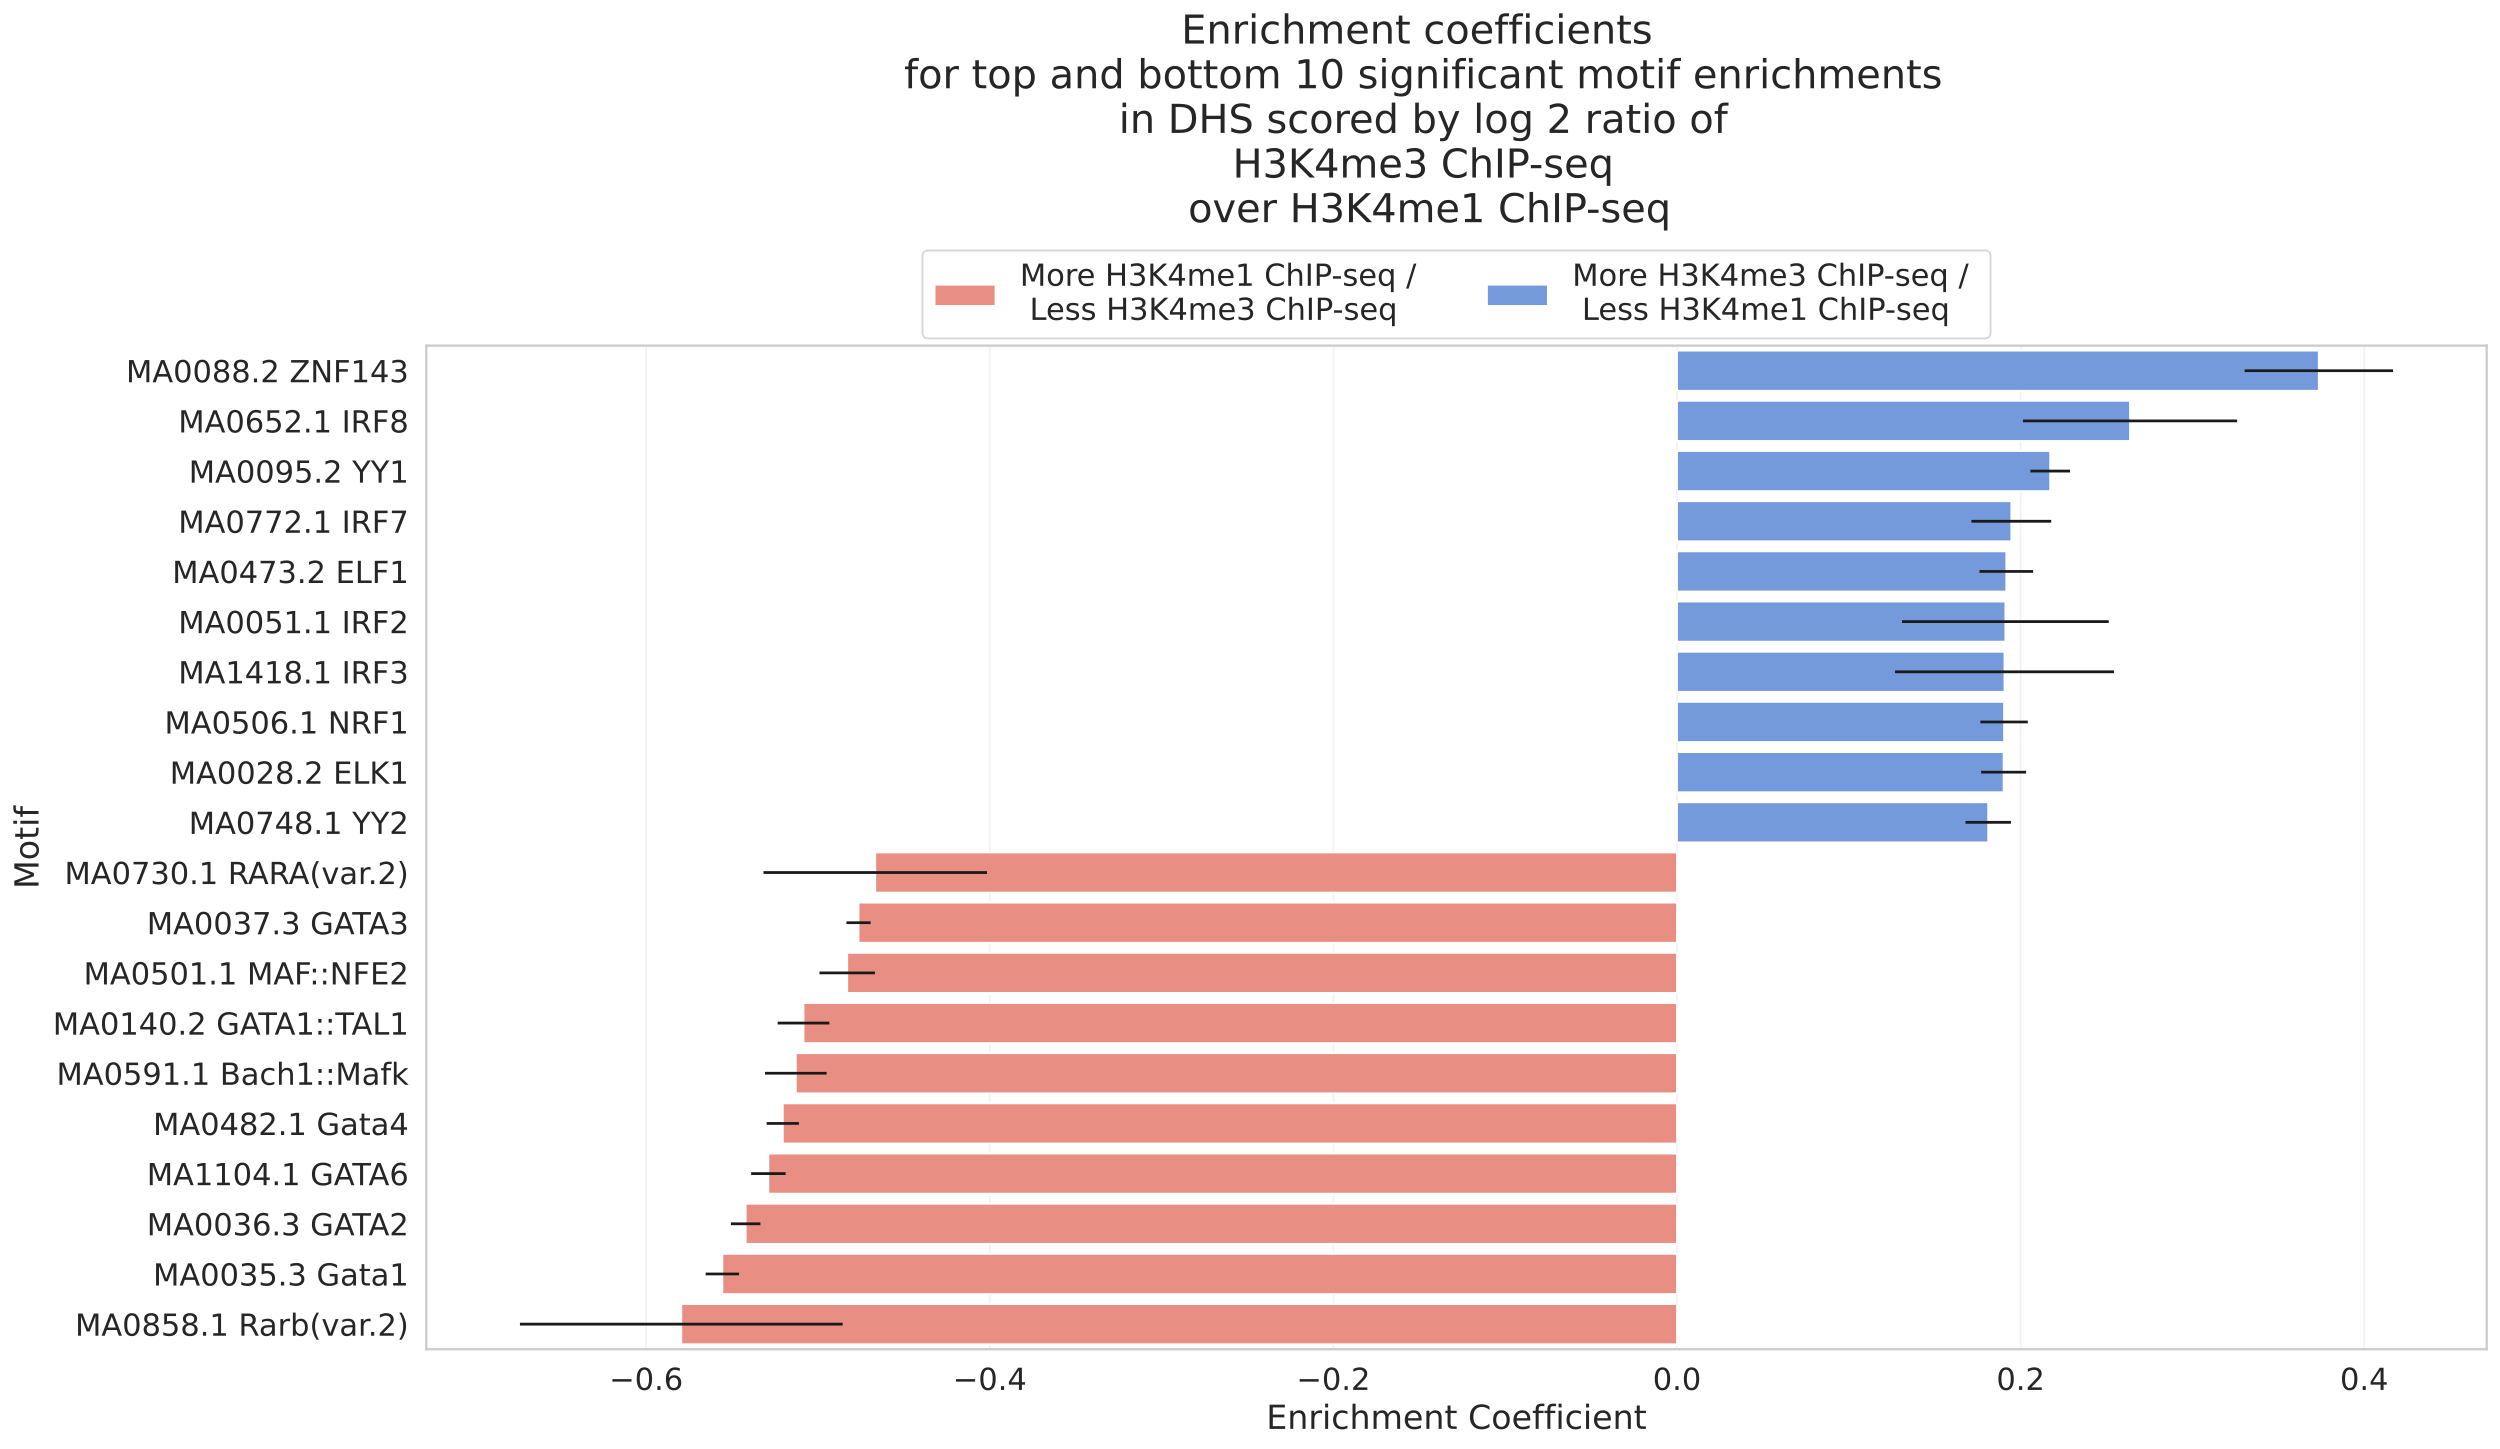 <?xml version="1.0" encoding="utf-8" standalone="no"?>
<!DOCTYPE svg PUBLIC "-//W3C//DTD SVG 1.1//EN"
  "http://www.w3.org/Graphics/SVG/1.1/DTD/svg11.dtd">
<!-- Created with matplotlib (https://matplotlib.org/) -->
<svg height="784.89pt" version="1.1" viewBox="0 0 1354.095 784.89" width="1354.095pt" xmlns="http://www.w3.org/2000/svg" xmlns:xlink="http://www.w3.org/1999/xlink">
 <defs>
  <style type="text/css">
*{stroke-linecap:butt;stroke-linejoin:round;}
  </style>
 </defs>
 <g id="figure_1">
  <g id="patch_1">
   <path d="M 0 784.89 
L 1354.095 784.89 
L 1354.095 0 
L 0 0 
z
" style="fill:#ffffff;"/>
  </g>
  <g id="axes_1">
   <g id="patch_2">
    <path d="M 230.895 730.8 
L 1346.895 730.8 
L 1346.895 187.2 
L 230.895 187.2 
z
" style="fill:#ffffff;"/>
   </g>
   <g id="matplotlib.axis_1">
    <g id="xtick_1">
     <g id="line2d_1">
      <path clip-path="url(#p391a3fd583)" d="M 349.994 730.8 
L 349.994 187.2 
" style="fill:none;stroke:#cccccc;stroke-linecap:round;stroke-opacity:0.25;"/>
     </g>
     <g id="text_1">
      <!-- −0.6 -->
      <defs>
       <path d="M 10.594 35.5 
L 73.188 35.5 
L 73.188 27.203 
L 10.594 27.203 
z
" id="DejaVuSans-8722"/>
       <path d="M 31.781 66.406 
Q 24.172 66.406 20.328 58.906 
Q 16.5 51.422 16.5 36.375 
Q 16.5 21.391 20.328 13.891 
Q 24.172 6.391 31.781 6.391 
Q 39.453 6.391 43.281 13.891 
Q 47.125 21.391 47.125 36.375 
Q 47.125 51.422 43.281 58.906 
Q 39.453 66.406 31.781 66.406 
z
M 31.781 74.219 
Q 44.047 74.219 50.516 64.516 
Q 56.984 54.828 56.984 36.375 
Q 56.984 17.969 50.516 8.266 
Q 44.047 -1.422 31.781 -1.422 
Q 19.531 -1.422 13.062 8.266 
Q 6.594 17.969 6.594 36.375 
Q 6.594 54.828 13.062 64.516 
Q 19.531 74.219 31.781 74.219 
z
" id="DejaVuSans-48"/>
       <path d="M 10.688 12.406 
L 21 12.406 
L 21 0 
L 10.688 0 
z
" id="DejaVuSans-46"/>
       <path d="M 33.016 40.375 
Q 26.375 40.375 22.484 35.828 
Q 18.609 31.297 18.609 23.391 
Q 18.609 15.531 22.484 10.953 
Q 26.375 6.391 33.016 6.391 
Q 39.656 6.391 43.531 10.953 
Q 47.406 15.531 47.406 23.391 
Q 47.406 31.297 43.531 35.828 
Q 39.656 40.375 33.016 40.375 
z
M 52.594 71.297 
L 52.594 62.312 
Q 48.875 64.062 45.094 64.984 
Q 41.312 65.922 37.594 65.922 
Q 27.828 65.922 22.672 59.328 
Q 17.531 52.734 16.797 39.406 
Q 19.672 43.656 24.016 45.922 
Q 28.375 48.188 33.594 48.188 
Q 44.578 48.188 50.953 41.516 
Q 57.328 34.859 57.328 23.391 
Q 57.328 12.156 50.688 5.359 
Q 44.047 -1.422 33.016 -1.422 
Q 20.359 -1.422 13.672 8.266 
Q 6.984 17.969 6.984 36.375 
Q 6.984 53.656 15.188 63.938 
Q 23.391 74.219 37.203 74.219 
Q 40.922 74.219 44.703 73.484 
Q 48.484 72.75 52.594 71.297 
z
" id="DejaVuSans-54"/>
      </defs>
      <g style="fill:#262626;" transform="translate(329.961 752.837)scale(0.165 -0.165)">
       <use xlink:href="#DejaVuSans-8722"/>
       <use x="83.789" xlink:href="#DejaVuSans-48"/>
       <use x="147.412" xlink:href="#DejaVuSans-46"/>
       <use x="179.199" xlink:href="#DejaVuSans-54"/>
      </g>
     </g>
    </g>
    <g id="xtick_2">
     <g id="line2d_2">
      <path clip-path="url(#p391a3fd583)" d="M 536.107 730.8 
L 536.107 187.2 
" style="fill:none;stroke:#cccccc;stroke-linecap:round;stroke-opacity:0.25;"/>
     </g>
     <g id="text_2">
      <!-- −0.4 -->
      <defs>
       <path d="M 37.797 64.312 
L 12.891 25.391 
L 37.797 25.391 
z
M 35.203 72.906 
L 47.609 72.906 
L 47.609 25.391 
L 58.016 25.391 
L 58.016 17.188 
L 47.609 17.188 
L 47.609 0 
L 37.797 0 
L 37.797 17.188 
L 4.891 17.188 
L 4.891 26.703 
z
" id="DejaVuSans-52"/>
      </defs>
      <g style="fill:#262626;" transform="translate(516.073 752.837)scale(0.165 -0.165)">
       <use xlink:href="#DejaVuSans-8722"/>
       <use x="83.789" xlink:href="#DejaVuSans-48"/>
       <use x="147.412" xlink:href="#DejaVuSans-46"/>
       <use x="179.199" xlink:href="#DejaVuSans-52"/>
      </g>
     </g>
    </g>
    <g id="xtick_3">
     <g id="line2d_3">
      <path clip-path="url(#p391a3fd583)" d="M 722.22 730.8 
L 722.22 187.2 
" style="fill:none;stroke:#cccccc;stroke-linecap:round;stroke-opacity:0.25;"/>
     </g>
     <g id="text_3">
      <!-- −0.2 -->
      <defs>
       <path d="M 19.188 8.297 
L 53.609 8.297 
L 53.609 0 
L 7.328 0 
L 7.328 8.297 
Q 12.938 14.109 22.625 23.891 
Q 32.328 33.688 34.812 36.531 
Q 39.547 41.844 41.422 45.531 
Q 43.312 49.219 43.312 52.781 
Q 43.312 58.594 39.234 62.25 
Q 35.156 65.922 28.609 65.922 
Q 23.969 65.922 18.812 64.312 
Q 13.672 62.703 7.812 59.422 
L 7.812 69.391 
Q 13.766 71.781 18.938 73 
Q 24.125 74.219 28.422 74.219 
Q 39.75 74.219 46.484 68.547 
Q 53.219 62.891 53.219 53.422 
Q 53.219 48.922 51.531 44.891 
Q 49.859 40.875 45.406 35.406 
Q 44.188 33.984 37.641 27.219 
Q 31.109 20.453 19.188 8.297 
z
" id="DejaVuSans-50"/>
      </defs>
      <g style="fill:#262626;" transform="translate(702.186 752.837)scale(0.165 -0.165)">
       <use xlink:href="#DejaVuSans-8722"/>
       <use x="83.789" xlink:href="#DejaVuSans-48"/>
       <use x="147.412" xlink:href="#DejaVuSans-46"/>
       <use x="179.199" xlink:href="#DejaVuSans-50"/>
      </g>
     </g>
    </g>
    <g id="xtick_4">
     <g id="line2d_4">
      <path clip-path="url(#p391a3fd583)" d="M 908.332 730.8 
L 908.332 187.2 
" style="fill:none;stroke:#cccccc;stroke-linecap:round;stroke-opacity:0.25;"/>
     </g>
     <g id="text_4">
      <!-- 0.0 -->
      <g style="fill:#262626;" transform="translate(895.212 752.837)scale(0.165 -0.165)">
       <use xlink:href="#DejaVuSans-48"/>
       <use x="63.623" xlink:href="#DejaVuSans-46"/>
       <use x="95.41" xlink:href="#DejaVuSans-48"/>
      </g>
     </g>
    </g>
    <g id="xtick_5">
     <g id="line2d_5">
      <path clip-path="url(#p391a3fd583)" d="M 1094.445 730.8 
L 1094.445 187.2 
" style="fill:none;stroke:#cccccc;stroke-linecap:round;stroke-opacity:0.25;"/>
     </g>
     <g id="text_5">
      <!-- 0.2 -->
      <g style="fill:#262626;" transform="translate(1081.325 752.837)scale(0.165 -0.165)">
       <use xlink:href="#DejaVuSans-48"/>
       <use x="63.623" xlink:href="#DejaVuSans-46"/>
       <use x="95.41" xlink:href="#DejaVuSans-50"/>
      </g>
     </g>
    </g>
    <g id="xtick_6">
     <g id="line2d_6">
      <path clip-path="url(#p391a3fd583)" d="M 1280.558 730.8 
L 1280.558 187.2 
" style="fill:none;stroke:#cccccc;stroke-linecap:round;stroke-opacity:0.25;"/>
     </g>
     <g id="text_6">
      <!-- 0.4 -->
      <g style="fill:#262626;" transform="translate(1267.438 752.837)scale(0.165 -0.165)">
       <use xlink:href="#DejaVuSans-48"/>
       <use x="63.623" xlink:href="#DejaVuSans-46"/>
       <use x="95.41" xlink:href="#DejaVuSans-52"/>
      </g>
     </g>
    </g>
    <g id="text_7">
     <!-- Enrichment Coefficient -->
     <defs>
      <path d="M 9.812 72.906 
L 55.906 72.906 
L 55.906 64.594 
L 19.672 64.594 
L 19.672 43.016 
L 54.391 43.016 
L 54.391 34.719 
L 19.672 34.719 
L 19.672 8.297 
L 56.781 8.297 
L 56.781 0 
L 9.812 0 
z
" id="DejaVuSans-69"/>
      <path d="M 54.891 33.016 
L 54.891 0 
L 45.906 0 
L 45.906 32.719 
Q 45.906 40.484 42.875 44.328 
Q 39.844 48.188 33.797 48.188 
Q 26.516 48.188 22.312 43.547 
Q 18.109 38.922 18.109 30.906 
L 18.109 0 
L 9.078 0 
L 9.078 54.688 
L 18.109 54.688 
L 18.109 46.188 
Q 21.344 51.125 25.703 53.562 
Q 30.078 56 35.797 56 
Q 45.219 56 50.047 50.172 
Q 54.891 44.344 54.891 33.016 
z
" id="DejaVuSans-110"/>
      <path d="M 41.109 46.297 
Q 39.594 47.172 37.812 47.578 
Q 36.031 48 33.891 48 
Q 26.266 48 22.188 43.047 
Q 18.109 38.094 18.109 28.812 
L 18.109 0 
L 9.078 0 
L 9.078 54.688 
L 18.109 54.688 
L 18.109 46.188 
Q 20.953 51.172 25.484 53.578 
Q 30.031 56 36.531 56 
Q 37.453 56 38.578 55.875 
Q 39.703 55.766 41.062 55.516 
z
" id="DejaVuSans-114"/>
      <path d="M 9.422 54.688 
L 18.406 54.688 
L 18.406 0 
L 9.422 0 
z
M 9.422 75.984 
L 18.406 75.984 
L 18.406 64.594 
L 9.422 64.594 
z
" id="DejaVuSans-105"/>
      <path d="M 48.781 52.594 
L 48.781 44.188 
Q 44.969 46.297 41.141 47.344 
Q 37.312 48.391 33.406 48.391 
Q 24.656 48.391 19.812 42.844 
Q 14.984 37.312 14.984 27.297 
Q 14.984 17.281 19.812 11.734 
Q 24.656 6.203 33.406 6.203 
Q 37.312 6.203 41.141 7.25 
Q 44.969 8.297 48.781 10.406 
L 48.781 2.094 
Q 45.016 0.344 40.984 -0.531 
Q 36.969 -1.422 32.422 -1.422 
Q 20.062 -1.422 12.781 6.344 
Q 5.516 14.109 5.516 27.297 
Q 5.516 40.672 12.859 48.328 
Q 20.219 56 33.016 56 
Q 37.156 56 41.109 55.141 
Q 45.062 54.297 48.781 52.594 
z
" id="DejaVuSans-99"/>
      <path d="M 54.891 33.016 
L 54.891 0 
L 45.906 0 
L 45.906 32.719 
Q 45.906 40.484 42.875 44.328 
Q 39.844 48.188 33.797 48.188 
Q 26.516 48.188 22.312 43.547 
Q 18.109 38.922 18.109 30.906 
L 18.109 0 
L 9.078 0 
L 9.078 75.984 
L 18.109 75.984 
L 18.109 46.188 
Q 21.344 51.125 25.703 53.562 
Q 30.078 56 35.797 56 
Q 45.219 56 50.047 50.172 
Q 54.891 44.344 54.891 33.016 
z
" id="DejaVuSans-104"/>
      <path d="M 52 44.188 
Q 55.375 50.25 60.062 53.125 
Q 64.75 56 71.094 56 
Q 79.641 56 84.281 50.016 
Q 88.922 44.047 88.922 33.016 
L 88.922 0 
L 79.891 0 
L 79.891 32.719 
Q 79.891 40.578 77.094 44.375 
Q 74.312 48.188 68.609 48.188 
Q 61.625 48.188 57.562 43.547 
Q 53.516 38.922 53.516 30.906 
L 53.516 0 
L 44.484 0 
L 44.484 32.719 
Q 44.484 40.625 41.703 44.406 
Q 38.922 48.188 33.109 48.188 
Q 26.219 48.188 22.156 43.531 
Q 18.109 38.875 18.109 30.906 
L 18.109 0 
L 9.078 0 
L 9.078 54.688 
L 18.109 54.688 
L 18.109 46.188 
Q 21.188 51.219 25.484 53.609 
Q 29.781 56 35.688 56 
Q 41.656 56 45.828 52.969 
Q 50 49.953 52 44.188 
z
" id="DejaVuSans-109"/>
      <path d="M 56.203 29.594 
L 56.203 25.203 
L 14.891 25.203 
Q 15.484 15.922 20.484 11.062 
Q 25.484 6.203 34.422 6.203 
Q 39.594 6.203 44.453 7.469 
Q 49.312 8.734 54.109 11.281 
L 54.109 2.781 
Q 49.266 0.734 44.188 -0.344 
Q 39.109 -1.422 33.891 -1.422 
Q 20.797 -1.422 13.156 6.188 
Q 5.516 13.812 5.516 26.812 
Q 5.516 40.234 12.766 48.109 
Q 20.016 56 32.328 56 
Q 43.359 56 49.781 48.891 
Q 56.203 41.797 56.203 29.594 
z
M 47.219 32.234 
Q 47.125 39.594 43.094 43.984 
Q 39.062 48.391 32.422 48.391 
Q 24.906 48.391 20.391 44.141 
Q 15.875 39.891 15.188 32.172 
z
" id="DejaVuSans-101"/>
      <path d="M 18.312 70.219 
L 18.312 54.688 
L 36.812 54.688 
L 36.812 47.703 
L 18.312 47.703 
L 18.312 18.016 
Q 18.312 11.328 20.141 9.422 
Q 21.969 7.516 27.594 7.516 
L 36.812 7.516 
L 36.812 0 
L 27.594 0 
Q 17.188 0 13.234 3.875 
Q 9.281 7.766 9.281 18.016 
L 9.281 47.703 
L 2.688 47.703 
L 2.688 54.688 
L 9.281 54.688 
L 9.281 70.219 
z
" id="DejaVuSans-116"/>
      <path id="DejaVuSans-32"/>
      <path d="M 64.406 67.281 
L 64.406 56.891 
Q 59.422 61.531 53.781 63.812 
Q 48.141 66.109 41.797 66.109 
Q 29.297 66.109 22.656 58.469 
Q 16.016 50.828 16.016 36.375 
Q 16.016 21.969 22.656 14.328 
Q 29.297 6.688 41.797 6.688 
Q 48.141 6.688 53.781 8.984 
Q 59.422 11.281 64.406 15.922 
L 64.406 5.609 
Q 59.234 2.094 53.438 0.328 
Q 47.656 -1.422 41.219 -1.422 
Q 24.656 -1.422 15.125 8.703 
Q 5.609 18.844 5.609 36.375 
Q 5.609 53.953 15.125 64.078 
Q 24.656 74.219 41.219 74.219 
Q 47.75 74.219 53.531 72.484 
Q 59.328 70.75 64.406 67.281 
z
" id="DejaVuSans-67"/>
      <path d="M 30.609 48.391 
Q 23.391 48.391 19.188 42.75 
Q 14.984 37.109 14.984 27.297 
Q 14.984 17.484 19.156 11.844 
Q 23.344 6.203 30.609 6.203 
Q 37.797 6.203 41.984 11.859 
Q 46.188 17.531 46.188 27.297 
Q 46.188 37.016 41.984 42.703 
Q 37.797 48.391 30.609 48.391 
z
M 30.609 56 
Q 42.328 56 49.016 48.375 
Q 55.719 40.766 55.719 27.297 
Q 55.719 13.875 49.016 6.219 
Q 42.328 -1.422 30.609 -1.422 
Q 18.844 -1.422 12.172 6.219 
Q 5.516 13.875 5.516 27.297 
Q 5.516 40.766 12.172 48.375 
Q 18.844 56 30.609 56 
z
" id="DejaVuSans-111"/>
      <path d="M 37.109 75.984 
L 37.109 68.5 
L 28.516 68.5 
Q 23.688 68.5 21.797 66.547 
Q 19.922 64.594 19.922 59.516 
L 19.922 54.688 
L 34.719 54.688 
L 34.719 47.703 
L 19.922 47.703 
L 19.922 0 
L 10.891 0 
L 10.891 47.703 
L 2.297 47.703 
L 2.297 54.688 
L 10.891 54.688 
L 10.891 58.5 
Q 10.891 67.625 15.141 71.797 
Q 19.391 75.984 28.609 75.984 
z
" id="DejaVuSans-102"/>
     </defs>
     <g style="fill:#262626;" transform="translate(685.87 773.946)scale(0.18 -0.18)">
      <use xlink:href="#DejaVuSans-69"/>
      <use x="63.184" xlink:href="#DejaVuSans-110"/>
      <use x="126.562" xlink:href="#DejaVuSans-114"/>
      <use x="167.676" xlink:href="#DejaVuSans-105"/>
      <use x="195.459" xlink:href="#DejaVuSans-99"/>
      <use x="250.439" xlink:href="#DejaVuSans-104"/>
      <use x="313.818" xlink:href="#DejaVuSans-109"/>
      <use x="411.23" xlink:href="#DejaVuSans-101"/>
      <use x="472.754" xlink:href="#DejaVuSans-110"/>
      <use x="536.133" xlink:href="#DejaVuSans-116"/>
      <use x="575.342" xlink:href="#DejaVuSans-32"/>
      <use x="607.129" xlink:href="#DejaVuSans-67"/>
      <use x="676.953" xlink:href="#DejaVuSans-111"/>
      <use x="738.135" xlink:href="#DejaVuSans-101"/>
      <use x="799.658" xlink:href="#DejaVuSans-102"/>
      <use x="834.863" xlink:href="#DejaVuSans-102"/>
      <use x="870.068" xlink:href="#DejaVuSans-105"/>
      <use x="897.852" xlink:href="#DejaVuSans-99"/>
      <use x="952.832" xlink:href="#DejaVuSans-105"/>
      <use x="980.615" xlink:href="#DejaVuSans-101"/>
      <use x="1042.139" xlink:href="#DejaVuSans-110"/>
      <use x="1105.518" xlink:href="#DejaVuSans-116"/>
     </g>
    </g>
   </g>
   <g id="matplotlib.axis_2">
    <g id="ytick_1">
     <g id="text_8">
      <!-- MA0088.2 ZNF143 -->
      <defs>
       <path d="M 9.812 72.906 
L 24.516 72.906 
L 43.109 23.297 
L 61.812 72.906 
L 76.516 72.906 
L 76.516 0 
L 66.891 0 
L 66.891 64.016 
L 48.094 14.016 
L 38.188 14.016 
L 19.391 64.016 
L 19.391 0 
L 9.812 0 
z
" id="DejaVuSans-77"/>
       <path d="M 34.188 63.188 
L 20.797 26.906 
L 47.609 26.906 
z
M 28.609 72.906 
L 39.797 72.906 
L 67.578 0 
L 57.328 0 
L 50.688 18.703 
L 17.828 18.703 
L 11.188 0 
L 0.781 0 
z
" id="DejaVuSans-65"/>
       <path d="M 31.781 34.625 
Q 24.75 34.625 20.719 30.859 
Q 16.703 27.094 16.703 20.516 
Q 16.703 13.922 20.719 10.156 
Q 24.75 6.391 31.781 6.391 
Q 38.812 6.391 42.859 10.172 
Q 46.922 13.969 46.922 20.516 
Q 46.922 27.094 42.891 30.859 
Q 38.875 34.625 31.781 34.625 
z
M 21.922 38.812 
Q 15.578 40.375 12.031 44.719 
Q 8.5 49.078 8.5 55.328 
Q 8.5 64.062 14.719 69.141 
Q 20.953 74.219 31.781 74.219 
Q 42.672 74.219 48.875 69.141 
Q 55.078 64.062 55.078 55.328 
Q 55.078 49.078 51.531 44.719 
Q 48 40.375 41.703 38.812 
Q 48.828 37.156 52.797 32.312 
Q 56.781 27.484 56.781 20.516 
Q 56.781 9.906 50.312 4.234 
Q 43.844 -1.422 31.781 -1.422 
Q 19.734 -1.422 13.25 4.234 
Q 6.781 9.906 6.781 20.516 
Q 6.781 27.484 10.781 32.312 
Q 14.797 37.156 21.922 38.812 
z
M 18.312 54.391 
Q 18.312 48.734 21.844 45.562 
Q 25.391 42.391 31.781 42.391 
Q 38.141 42.391 41.719 45.562 
Q 45.312 48.734 45.312 54.391 
Q 45.312 60.062 41.719 63.234 
Q 38.141 66.406 31.781 66.406 
Q 25.391 66.406 21.844 63.234 
Q 18.312 60.062 18.312 54.391 
z
" id="DejaVuSans-56"/>
       <path d="M 5.609 72.906 
L 62.891 72.906 
L 62.891 65.375 
L 16.797 8.297 
L 64.016 8.297 
L 64.016 0 
L 4.5 0 
L 4.5 7.516 
L 50.594 64.594 
L 5.609 64.594 
z
" id="DejaVuSans-90"/>
       <path d="M 9.812 72.906 
L 23.094 72.906 
L 55.422 11.922 
L 55.422 72.906 
L 64.984 72.906 
L 64.984 0 
L 51.703 0 
L 19.391 60.984 
L 19.391 0 
L 9.812 0 
z
" id="DejaVuSans-78"/>
       <path d="M 9.812 72.906 
L 51.703 72.906 
L 51.703 64.594 
L 19.672 64.594 
L 19.672 43.109 
L 48.578 43.109 
L 48.578 34.812 
L 19.672 34.812 
L 19.672 0 
L 9.812 0 
z
" id="DejaVuSans-70"/>
       <path d="M 12.406 8.297 
L 28.516 8.297 
L 28.516 63.922 
L 10.984 60.406 
L 10.984 69.391 
L 28.422 72.906 
L 38.281 72.906 
L 38.281 8.297 
L 54.391 8.297 
L 54.391 0 
L 12.406 0 
z
" id="DejaVuSans-49"/>
       <path d="M 40.578 39.312 
Q 47.656 37.797 51.625 33 
Q 55.609 28.219 55.609 21.188 
Q 55.609 10.406 48.188 4.484 
Q 40.766 -1.422 27.094 -1.422 
Q 22.516 -1.422 17.656 -0.516 
Q 12.797 0.391 7.625 2.203 
L 7.625 11.719 
Q 11.719 9.328 16.594 8.109 
Q 21.484 6.891 26.812 6.891 
Q 36.078 6.891 40.938 10.547 
Q 45.797 14.203 45.797 21.188 
Q 45.797 27.641 41.281 31.266 
Q 36.766 34.906 28.719 34.906 
L 20.219 34.906 
L 20.219 43.016 
L 29.109 43.016 
Q 36.375 43.016 40.234 45.922 
Q 44.094 48.828 44.094 54.297 
Q 44.094 59.906 40.109 62.906 
Q 36.141 65.922 28.719 65.922 
Q 24.656 65.922 20.016 65.031 
Q 15.375 64.156 9.812 62.312 
L 9.812 71.094 
Q 15.438 72.656 20.344 73.438 
Q 25.25 74.219 29.594 74.219 
Q 40.828 74.219 47.359 69.109 
Q 53.906 64.016 53.906 55.328 
Q 53.906 49.266 50.438 45.094 
Q 46.969 40.922 40.578 39.312 
z
" id="DejaVuSans-51"/>
      </defs>
      <g style="fill:#262626;" transform="translate(68.262 207.059)scale(0.165 -0.165)">
       <use xlink:href="#DejaVuSans-77"/>
       <use x="86.279" xlink:href="#DejaVuSans-65"/>
       <use x="154.688" xlink:href="#DejaVuSans-48"/>
       <use x="218.311" xlink:href="#DejaVuSans-48"/>
       <use x="281.934" xlink:href="#DejaVuSans-56"/>
       <use x="345.557" xlink:href="#DejaVuSans-56"/>
       <use x="409.18" xlink:href="#DejaVuSans-46"/>
       <use x="440.967" xlink:href="#DejaVuSans-50"/>
       <use x="504.59" xlink:href="#DejaVuSans-32"/>
       <use x="536.377" xlink:href="#DejaVuSans-90"/>
       <use x="604.883" xlink:href="#DejaVuSans-78"/>
       <use x="679.688" xlink:href="#DejaVuSans-70"/>
       <use x="737.207" xlink:href="#DejaVuSans-49"/>
       <use x="800.83" xlink:href="#DejaVuSans-52"/>
       <use x="864.453" xlink:href="#DejaVuSans-51"/>
      </g>
     </g>
    </g>
    <g id="ytick_2">
     <g id="text_9">
      <!-- MA0652.1 IRF8 -->
      <defs>
       <path d="M 10.797 72.906 
L 49.516 72.906 
L 49.516 64.594 
L 19.828 64.594 
L 19.828 46.734 
Q 21.969 47.469 24.109 47.828 
Q 26.266 48.188 28.422 48.188 
Q 40.625 48.188 47.75 41.5 
Q 54.891 34.812 54.891 23.391 
Q 54.891 11.625 47.562 5.094 
Q 40.234 -1.422 26.906 -1.422 
Q 22.312 -1.422 17.547 -0.641 
Q 12.797 0.141 7.719 1.703 
L 7.719 11.625 
Q 12.109 9.234 16.797 8.062 
Q 21.484 6.891 26.703 6.891 
Q 35.156 6.891 40.078 11.328 
Q 45.016 15.766 45.016 23.391 
Q 45.016 31 40.078 35.438 
Q 35.156 39.891 26.703 39.891 
Q 22.75 39.891 18.812 39.016 
Q 14.891 38.141 10.797 36.281 
z
" id="DejaVuSans-53"/>
       <path d="M 9.812 72.906 
L 19.672 72.906 
L 19.672 0 
L 9.812 0 
z
" id="DejaVuSans-73"/>
       <path d="M 44.391 34.188 
Q 47.562 33.109 50.562 29.594 
Q 53.562 26.078 56.594 19.922 
L 66.609 0 
L 56 0 
L 46.688 18.703 
Q 43.062 26.031 39.672 28.422 
Q 36.281 30.812 30.422 30.812 
L 19.672 30.812 
L 19.672 0 
L 9.812 0 
L 9.812 72.906 
L 32.078 72.906 
Q 44.578 72.906 50.734 67.672 
Q 56.891 62.453 56.891 51.906 
Q 56.891 45.016 53.688 40.469 
Q 50.484 35.938 44.391 34.188 
z
M 19.672 64.797 
L 19.672 38.922 
L 32.078 38.922 
Q 39.203 38.922 42.844 42.219 
Q 46.484 45.516 46.484 51.906 
Q 46.484 58.297 42.844 61.547 
Q 39.203 64.797 32.078 64.797 
z
" id="DejaVuSans-82"/>
      </defs>
      <g style="fill:#262626;" transform="translate(96.572 234.239)scale(0.165 -0.165)">
       <use xlink:href="#DejaVuSans-77"/>
       <use x="86.279" xlink:href="#DejaVuSans-65"/>
       <use x="154.688" xlink:href="#DejaVuSans-48"/>
       <use x="218.311" xlink:href="#DejaVuSans-54"/>
       <use x="281.934" xlink:href="#DejaVuSans-53"/>
       <use x="345.557" xlink:href="#DejaVuSans-50"/>
       <use x="409.18" xlink:href="#DejaVuSans-46"/>
       <use x="440.967" xlink:href="#DejaVuSans-49"/>
       <use x="504.59" xlink:href="#DejaVuSans-32"/>
       <use x="536.377" xlink:href="#DejaVuSans-73"/>
       <use x="565.869" xlink:href="#DejaVuSans-82"/>
       <use x="635.352" xlink:href="#DejaVuSans-70"/>
       <use x="692.871" xlink:href="#DejaVuSans-56"/>
      </g>
     </g>
    </g>
    <g id="ytick_3">
     <g id="text_10">
      <!-- MA0095.2 YY1 -->
      <defs>
       <path d="M 10.984 1.516 
L 10.984 10.5 
Q 14.703 8.734 18.5 7.812 
Q 22.312 6.891 25.984 6.891 
Q 35.75 6.891 40.891 13.453 
Q 46.047 20.016 46.781 33.406 
Q 43.953 29.203 39.594 26.953 
Q 35.25 24.703 29.984 24.703 
Q 19.047 24.703 12.672 31.312 
Q 6.297 37.938 6.297 49.422 
Q 6.297 60.641 12.938 67.422 
Q 19.578 74.219 30.609 74.219 
Q 43.266 74.219 49.922 64.516 
Q 56.594 54.828 56.594 36.375 
Q 56.594 19.141 48.406 8.859 
Q 40.234 -1.422 26.422 -1.422 
Q 22.703 -1.422 18.891 -0.688 
Q 15.094 0.047 10.984 1.516 
z
M 30.609 32.422 
Q 37.25 32.422 41.125 36.953 
Q 45.016 41.5 45.016 49.422 
Q 45.016 57.281 41.125 61.844 
Q 37.25 66.406 30.609 66.406 
Q 23.969 66.406 20.094 61.844 
Q 16.219 57.281 16.219 49.422 
Q 16.219 41.5 20.094 36.953 
Q 23.969 32.422 30.609 32.422 
z
" id="DejaVuSans-57"/>
       <path d="M -0.203 72.906 
L 10.406 72.906 
L 30.609 42.922 
L 50.688 72.906 
L 61.281 72.906 
L 35.5 34.719 
L 35.5 0 
L 25.594 0 
L 25.594 34.719 
z
" id="DejaVuSans-89"/>
      </defs>
      <g style="fill:#262626;" transform="translate(102.239 261.419)scale(0.165 -0.165)">
       <use xlink:href="#DejaVuSans-77"/>
       <use x="86.279" xlink:href="#DejaVuSans-65"/>
       <use x="154.688" xlink:href="#DejaVuSans-48"/>
       <use x="218.311" xlink:href="#DejaVuSans-48"/>
       <use x="281.934" xlink:href="#DejaVuSans-57"/>
       <use x="345.557" xlink:href="#DejaVuSans-53"/>
       <use x="409.18" xlink:href="#DejaVuSans-46"/>
       <use x="440.967" xlink:href="#DejaVuSans-50"/>
       <use x="504.59" xlink:href="#DejaVuSans-32"/>
       <use x="536.377" xlink:href="#DejaVuSans-89"/>
       <use x="597.461" xlink:href="#DejaVuSans-89"/>
       <use x="658.545" xlink:href="#DejaVuSans-49"/>
      </g>
     </g>
    </g>
    <g id="ytick_4">
     <g id="text_11">
      <!-- MA0772.1 IRF7 -->
      <defs>
       <path d="M 8.203 72.906 
L 55.078 72.906 
L 55.078 68.703 
L 28.609 0 
L 18.312 0 
L 43.219 64.594 
L 8.203 64.594 
z
" id="DejaVuSans-55"/>
      </defs>
      <g style="fill:#262626;" transform="translate(96.572 288.599)scale(0.165 -0.165)">
       <use xlink:href="#DejaVuSans-77"/>
       <use x="86.279" xlink:href="#DejaVuSans-65"/>
       <use x="154.688" xlink:href="#DejaVuSans-48"/>
       <use x="218.311" xlink:href="#DejaVuSans-55"/>
       <use x="281.934" xlink:href="#DejaVuSans-55"/>
       <use x="345.557" xlink:href="#DejaVuSans-50"/>
       <use x="409.18" xlink:href="#DejaVuSans-46"/>
       <use x="440.967" xlink:href="#DejaVuSans-49"/>
       <use x="504.59" xlink:href="#DejaVuSans-32"/>
       <use x="536.377" xlink:href="#DejaVuSans-73"/>
       <use x="565.869" xlink:href="#DejaVuSans-82"/>
       <use x="635.352" xlink:href="#DejaVuSans-70"/>
       <use x="692.871" xlink:href="#DejaVuSans-55"/>
      </g>
     </g>
    </g>
    <g id="ytick_5">
     <g id="text_12">
      <!-- MA0473.2 ELF1 -->
      <defs>
       <path d="M 9.812 72.906 
L 19.672 72.906 
L 19.672 8.297 
L 55.172 8.297 
L 55.172 0 
L 9.812 0 
z
" id="DejaVuSans-76"/>
      </defs>
      <g style="fill:#262626;" transform="translate(93.285 315.779)scale(0.165 -0.165)">
       <use xlink:href="#DejaVuSans-77"/>
       <use x="86.279" xlink:href="#DejaVuSans-65"/>
       <use x="154.688" xlink:href="#DejaVuSans-48"/>
       <use x="218.311" xlink:href="#DejaVuSans-52"/>
       <use x="281.934" xlink:href="#DejaVuSans-55"/>
       <use x="345.557" xlink:href="#DejaVuSans-51"/>
       <use x="409.18" xlink:href="#DejaVuSans-46"/>
       <use x="440.967" xlink:href="#DejaVuSans-50"/>
       <use x="504.59" xlink:href="#DejaVuSans-32"/>
       <use x="536.377" xlink:href="#DejaVuSans-69"/>
       <use x="599.561" xlink:href="#DejaVuSans-76"/>
       <use x="655.273" xlink:href="#DejaVuSans-70"/>
       <use x="712.793" xlink:href="#DejaVuSans-49"/>
      </g>
     </g>
    </g>
    <g id="ytick_6">
     <g id="text_13">
      <!-- MA0051.1 IRF2 -->
      <g style="fill:#262626;" transform="translate(96.572 342.959)scale(0.165 -0.165)">
       <use xlink:href="#DejaVuSans-77"/>
       <use x="86.279" xlink:href="#DejaVuSans-65"/>
       <use x="154.688" xlink:href="#DejaVuSans-48"/>
       <use x="218.311" xlink:href="#DejaVuSans-48"/>
       <use x="281.934" xlink:href="#DejaVuSans-53"/>
       <use x="345.557" xlink:href="#DejaVuSans-49"/>
       <use x="409.18" xlink:href="#DejaVuSans-46"/>
       <use x="440.967" xlink:href="#DejaVuSans-49"/>
       <use x="504.59" xlink:href="#DejaVuSans-32"/>
       <use x="536.377" xlink:href="#DejaVuSans-73"/>
       <use x="565.869" xlink:href="#DejaVuSans-82"/>
       <use x="635.352" xlink:href="#DejaVuSans-70"/>
       <use x="692.871" xlink:href="#DejaVuSans-50"/>
      </g>
     </g>
    </g>
    <g id="ytick_7">
     <g id="text_14">
      <!-- MA1418.1 IRF3 -->
      <g style="fill:#262626;" transform="translate(96.572 370.139)scale(0.165 -0.165)">
       <use xlink:href="#DejaVuSans-77"/>
       <use x="86.279" xlink:href="#DejaVuSans-65"/>
       <use x="154.688" xlink:href="#DejaVuSans-49"/>
       <use x="218.311" xlink:href="#DejaVuSans-52"/>
       <use x="281.934" xlink:href="#DejaVuSans-49"/>
       <use x="345.557" xlink:href="#DejaVuSans-56"/>
       <use x="409.18" xlink:href="#DejaVuSans-46"/>
       <use x="440.967" xlink:href="#DejaVuSans-49"/>
       <use x="504.59" xlink:href="#DejaVuSans-32"/>
       <use x="536.377" xlink:href="#DejaVuSans-73"/>
       <use x="565.869" xlink:href="#DejaVuSans-82"/>
       <use x="635.352" xlink:href="#DejaVuSans-70"/>
       <use x="692.871" xlink:href="#DejaVuSans-51"/>
      </g>
     </g>
    </g>
    <g id="ytick_8">
     <g id="text_15">
      <!-- MA0506.1 NRF1 -->
      <g style="fill:#262626;" transform="translate(89.096 397.319)scale(0.165 -0.165)">
       <use xlink:href="#DejaVuSans-77"/>
       <use x="86.279" xlink:href="#DejaVuSans-65"/>
       <use x="154.688" xlink:href="#DejaVuSans-48"/>
       <use x="218.311" xlink:href="#DejaVuSans-53"/>
       <use x="281.934" xlink:href="#DejaVuSans-48"/>
       <use x="345.557" xlink:href="#DejaVuSans-54"/>
       <use x="409.18" xlink:href="#DejaVuSans-46"/>
       <use x="440.967" xlink:href="#DejaVuSans-49"/>
       <use x="504.59" xlink:href="#DejaVuSans-32"/>
       <use x="536.377" xlink:href="#DejaVuSans-78"/>
       <use x="611.182" xlink:href="#DejaVuSans-82"/>
       <use x="680.664" xlink:href="#DejaVuSans-70"/>
       <use x="738.184" xlink:href="#DejaVuSans-49"/>
      </g>
     </g>
    </g>
    <g id="ytick_9">
     <g id="text_16">
      <!-- MA0028.2 ELK1 -->
      <defs>
       <path d="M 9.812 72.906 
L 19.672 72.906 
L 19.672 42.094 
L 52.391 72.906 
L 65.094 72.906 
L 28.906 38.922 
L 67.672 0 
L 54.688 0 
L 19.672 35.109 
L 19.672 0 
L 9.812 0 
z
" id="DejaVuSans-75"/>
      </defs>
      <g style="fill:#262626;" transform="translate(91.955 424.499)scale(0.165 -0.165)">
       <use xlink:href="#DejaVuSans-77"/>
       <use x="86.279" xlink:href="#DejaVuSans-65"/>
       <use x="154.688" xlink:href="#DejaVuSans-48"/>
       <use x="218.311" xlink:href="#DejaVuSans-48"/>
       <use x="281.934" xlink:href="#DejaVuSans-50"/>
       <use x="345.557" xlink:href="#DejaVuSans-56"/>
       <use x="409.18" xlink:href="#DejaVuSans-46"/>
       <use x="440.967" xlink:href="#DejaVuSans-50"/>
       <use x="504.59" xlink:href="#DejaVuSans-32"/>
       <use x="536.377" xlink:href="#DejaVuSans-69"/>
       <use x="599.561" xlink:href="#DejaVuSans-76"/>
       <use x="655.273" xlink:href="#DejaVuSans-75"/>
       <use x="720.85" xlink:href="#DejaVuSans-49"/>
      </g>
     </g>
    </g>
    <g id="ytick_10">
     <g id="text_17">
      <!-- MA0748.1 YY2 -->
      <g style="fill:#262626;" transform="translate(102.239 451.679)scale(0.165 -0.165)">
       <use xlink:href="#DejaVuSans-77"/>
       <use x="86.279" xlink:href="#DejaVuSans-65"/>
       <use x="154.688" xlink:href="#DejaVuSans-48"/>
       <use x="218.311" xlink:href="#DejaVuSans-55"/>
       <use x="281.934" xlink:href="#DejaVuSans-52"/>
       <use x="345.557" xlink:href="#DejaVuSans-56"/>
       <use x="409.18" xlink:href="#DejaVuSans-46"/>
       <use x="440.967" xlink:href="#DejaVuSans-49"/>
       <use x="504.59" xlink:href="#DejaVuSans-32"/>
       <use x="536.377" xlink:href="#DejaVuSans-89"/>
       <use x="597.461" xlink:href="#DejaVuSans-89"/>
       <use x="658.545" xlink:href="#DejaVuSans-50"/>
      </g>
     </g>
    </g>
    <g id="ytick_11">
     <g id="text_18">
      <!-- MA0730.1 RARA(var.2) -->
      <defs>
       <path d="M 31 75.875 
Q 24.469 64.656 21.281 53.656 
Q 18.109 42.672 18.109 31.391 
Q 18.109 20.125 21.312 9.062 
Q 24.516 -2 31 -13.188 
L 23.188 -13.188 
Q 15.875 -1.703 12.234 9.375 
Q 8.594 20.453 8.594 31.391 
Q 8.594 42.281 12.203 53.312 
Q 15.828 64.359 23.188 75.875 
z
" id="DejaVuSans-40"/>
       <path d="M 2.984 54.688 
L 12.5 54.688 
L 29.594 8.797 
L 46.688 54.688 
L 56.203 54.688 
L 35.688 0 
L 23.484 0 
z
" id="DejaVuSans-118"/>
       <path d="M 34.281 27.484 
Q 23.391 27.484 19.188 25 
Q 14.984 22.516 14.984 16.5 
Q 14.984 11.719 18.141 8.906 
Q 21.297 6.109 26.703 6.109 
Q 34.188 6.109 38.703 11.406 
Q 43.219 16.703 43.219 25.484 
L 43.219 27.484 
z
M 52.203 31.203 
L 52.203 0 
L 43.219 0 
L 43.219 8.297 
Q 40.141 3.328 35.547 0.953 
Q 30.953 -1.422 24.312 -1.422 
Q 15.922 -1.422 10.953 3.297 
Q 6 8.016 6 15.922 
Q 6 25.141 12.172 29.828 
Q 18.359 34.516 30.609 34.516 
L 43.219 34.516 
L 43.219 35.406 
Q 43.219 41.609 39.141 45 
Q 35.062 48.391 27.688 48.391 
Q 23 48.391 18.547 47.266 
Q 14.109 46.141 10.016 43.891 
L 10.016 52.203 
Q 14.938 54.109 19.578 55.047 
Q 24.219 56 28.609 56 
Q 40.484 56 46.344 49.844 
Q 52.203 43.703 52.203 31.203 
z
" id="DejaVuSans-97"/>
       <path d="M 8.016 75.875 
L 15.828 75.875 
Q 23.141 64.359 26.781 53.312 
Q 30.422 42.281 30.422 31.391 
Q 30.422 20.453 26.781 9.375 
Q 23.141 -1.703 15.828 -13.188 
L 8.016 -13.188 
Q 14.5 -2 17.703 9.062 
Q 20.906 20.125 20.906 31.391 
Q 20.906 42.672 17.703 53.656 
Q 14.5 64.656 8.016 75.875 
z
" id="DejaVuSans-41"/>
      </defs>
      <g style="fill:#262626;" transform="translate(34.937 478.859)scale(0.165 -0.165)">
       <use xlink:href="#DejaVuSans-77"/>
       <use x="86.279" xlink:href="#DejaVuSans-65"/>
       <use x="154.688" xlink:href="#DejaVuSans-48"/>
       <use x="218.311" xlink:href="#DejaVuSans-55"/>
       <use x="281.934" xlink:href="#DejaVuSans-51"/>
       <use x="345.557" xlink:href="#DejaVuSans-48"/>
       <use x="409.18" xlink:href="#DejaVuSans-46"/>
       <use x="440.967" xlink:href="#DejaVuSans-49"/>
       <use x="504.59" xlink:href="#DejaVuSans-32"/>
       <use x="536.377" xlink:href="#DejaVuSans-82"/>
       <use x="601.859" xlink:href="#DejaVuSans-65"/>
       <use x="670.268" xlink:href="#DejaVuSans-82"/>
       <use x="735.75" xlink:href="#DejaVuSans-65"/>
       <use x="804.158" xlink:href="#DejaVuSans-40"/>
       <use x="843.172" xlink:href="#DejaVuSans-118"/>
       <use x="902.352" xlink:href="#DejaVuSans-97"/>
       <use x="963.631" xlink:href="#DejaVuSans-114"/>
       <use x="995.619" xlink:href="#DejaVuSans-46"/>
       <use x="1027.406" xlink:href="#DejaVuSans-50"/>
       <use x="1091.029" xlink:href="#DejaVuSans-41"/>
      </g>
     </g>
    </g>
    <g id="ytick_12">
     <g id="text_19">
      <!-- MA0037.3 GATA3 -->
      <defs>
       <path d="M 59.516 10.406 
L 59.516 29.984 
L 43.406 29.984 
L 43.406 38.094 
L 69.281 38.094 
L 69.281 6.781 
Q 63.578 2.734 56.688 0.656 
Q 49.812 -1.422 42 -1.422 
Q 24.906 -1.422 15.25 8.562 
Q 5.609 18.562 5.609 36.375 
Q 5.609 54.25 15.25 64.234 
Q 24.906 74.219 42 74.219 
Q 49.125 74.219 55.547 72.453 
Q 61.969 70.703 67.391 67.281 
L 67.391 56.781 
Q 61.922 61.422 55.766 63.766 
Q 49.609 66.109 42.828 66.109 
Q 29.438 66.109 22.719 58.641 
Q 16.016 51.172 16.016 36.375 
Q 16.016 21.625 22.719 14.156 
Q 29.438 6.688 42.828 6.688 
Q 48.047 6.688 52.141 7.594 
Q 56.25 8.5 59.516 10.406 
z
" id="DejaVuSans-71"/>
       <path d="M -0.297 72.906 
L 61.375 72.906 
L 61.375 64.594 
L 35.5 64.594 
L 35.5 0 
L 25.594 0 
L 25.594 64.594 
L -0.297 64.594 
z
" id="DejaVuSans-84"/>
      </defs>
      <g style="fill:#262626;" transform="translate(79.515 506.039)scale(0.165 -0.165)">
       <use xlink:href="#DejaVuSans-77"/>
       <use x="86.279" xlink:href="#DejaVuSans-65"/>
       <use x="154.688" xlink:href="#DejaVuSans-48"/>
       <use x="218.311" xlink:href="#DejaVuSans-48"/>
       <use x="281.934" xlink:href="#DejaVuSans-51"/>
       <use x="345.557" xlink:href="#DejaVuSans-55"/>
       <use x="409.18" xlink:href="#DejaVuSans-46"/>
       <use x="440.967" xlink:href="#DejaVuSans-51"/>
       <use x="504.59" xlink:href="#DejaVuSans-32"/>
       <use x="536.377" xlink:href="#DejaVuSans-71"/>
       <use x="613.867" xlink:href="#DejaVuSans-65"/>
       <use x="674.525" xlink:href="#DejaVuSans-84"/>
       <use x="727.859" xlink:href="#DejaVuSans-65"/>
       <use x="796.268" xlink:href="#DejaVuSans-51"/>
      </g>
     </g>
    </g>
    <g id="ytick_13">
     <g id="text_20">
      <!-- MA0501.1 MAF::NFE2 -->
      <defs>
       <path d="M 11.719 12.406 
L 22.016 12.406 
L 22.016 0 
L 11.719 0 
z
M 11.719 51.703 
L 22.016 51.703 
L 22.016 39.312 
L 11.719 39.312 
z
" id="DejaVuSans-58"/>
      </defs>
      <g style="fill:#262626;" transform="translate(45.283 533.219)scale(0.165 -0.165)">
       <use xlink:href="#DejaVuSans-77"/>
       <use x="86.279" xlink:href="#DejaVuSans-65"/>
       <use x="154.688" xlink:href="#DejaVuSans-48"/>
       <use x="218.311" xlink:href="#DejaVuSans-53"/>
       <use x="281.934" xlink:href="#DejaVuSans-48"/>
       <use x="345.557" xlink:href="#DejaVuSans-49"/>
       <use x="409.18" xlink:href="#DejaVuSans-46"/>
       <use x="440.967" xlink:href="#DejaVuSans-49"/>
       <use x="504.59" xlink:href="#DejaVuSans-32"/>
       <use x="536.377" xlink:href="#DejaVuSans-77"/>
       <use x="622.656" xlink:href="#DejaVuSans-65"/>
       <use x="691.064" xlink:href="#DejaVuSans-70"/>
       <use x="740.834" xlink:href="#DejaVuSans-58"/>
       <use x="774.525" xlink:href="#DejaVuSans-58"/>
       <use x="808.217" xlink:href="#DejaVuSans-78"/>
       <use x="883.021" xlink:href="#DejaVuSans-70"/>
       <use x="940.541" xlink:href="#DejaVuSans-69"/>
       <use x="1003.725" xlink:href="#DejaVuSans-50"/>
      </g>
     </g>
    </g>
    <g id="ytick_14">
     <g id="text_21">
      <!-- MA0140.2 GATA1::TAL1 -->
      <g style="fill:#262626;" transform="translate(28.621 560.399)scale(0.165 -0.165)">
       <use xlink:href="#DejaVuSans-77"/>
       <use x="86.279" xlink:href="#DejaVuSans-65"/>
       <use x="154.688" xlink:href="#DejaVuSans-48"/>
       <use x="218.311" xlink:href="#DejaVuSans-49"/>
       <use x="281.934" xlink:href="#DejaVuSans-52"/>
       <use x="345.557" xlink:href="#DejaVuSans-48"/>
       <use x="409.18" xlink:href="#DejaVuSans-46"/>
       <use x="440.967" xlink:href="#DejaVuSans-50"/>
       <use x="504.59" xlink:href="#DejaVuSans-32"/>
       <use x="536.377" xlink:href="#DejaVuSans-71"/>
       <use x="613.867" xlink:href="#DejaVuSans-65"/>
       <use x="674.525" xlink:href="#DejaVuSans-84"/>
       <use x="727.859" xlink:href="#DejaVuSans-65"/>
       <use x="796.268" xlink:href="#DejaVuSans-49"/>
       <use x="859.891" xlink:href="#DejaVuSans-58"/>
       <use x="893.582" xlink:href="#DejaVuSans-58"/>
       <use x="927.273" xlink:href="#DejaVuSans-84"/>
       <use x="980.607" xlink:href="#DejaVuSans-65"/>
       <use x="1049.016" xlink:href="#DejaVuSans-76"/>
       <use x="1104.729" xlink:href="#DejaVuSans-49"/>
      </g>
     </g>
    </g>
    <g id="ytick_15">
     <g id="text_22">
      <!-- MA0591.1 Bach1::Mafk -->
      <defs>
       <path d="M 19.672 34.812 
L 19.672 8.109 
L 35.5 8.109 
Q 43.453 8.109 47.281 11.406 
Q 51.125 14.703 51.125 21.484 
Q 51.125 28.328 47.281 31.562 
Q 43.453 34.812 35.5 34.812 
z
M 19.672 64.797 
L 19.672 42.828 
L 34.281 42.828 
Q 41.5 42.828 45.031 45.531 
Q 48.578 48.25 48.578 53.812 
Q 48.578 59.328 45.031 62.062 
Q 41.5 64.797 34.281 64.797 
z
M 9.812 72.906 
L 35.016 72.906 
Q 46.297 72.906 52.391 68.219 
Q 58.5 63.531 58.5 54.891 
Q 58.5 48.188 55.375 44.234 
Q 52.25 40.281 46.188 39.312 
Q 53.469 37.75 57.5 32.781 
Q 61.531 27.828 61.531 20.406 
Q 61.531 10.641 54.891 5.312 
Q 48.25 0 35.984 0 
L 9.812 0 
z
" id="DejaVuSans-66"/>
       <path d="M 9.078 75.984 
L 18.109 75.984 
L 18.109 31.109 
L 44.922 54.688 
L 56.391 54.688 
L 27.391 29.109 
L 57.625 0 
L 45.906 0 
L 18.109 26.703 
L 18.109 0 
L 9.078 0 
z
" id="DejaVuSans-107"/>
      </defs>
      <g style="fill:#262626;" transform="translate(30.606 587.579)scale(0.165 -0.165)">
       <use xlink:href="#DejaVuSans-77"/>
       <use x="86.279" xlink:href="#DejaVuSans-65"/>
       <use x="154.688" xlink:href="#DejaVuSans-48"/>
       <use x="218.311" xlink:href="#DejaVuSans-53"/>
       <use x="281.934" xlink:href="#DejaVuSans-57"/>
       <use x="345.557" xlink:href="#DejaVuSans-49"/>
       <use x="409.18" xlink:href="#DejaVuSans-46"/>
       <use x="440.967" xlink:href="#DejaVuSans-49"/>
       <use x="504.59" xlink:href="#DejaVuSans-32"/>
       <use x="536.377" xlink:href="#DejaVuSans-66"/>
       <use x="604.98" xlink:href="#DejaVuSans-97"/>
       <use x="666.26" xlink:href="#DejaVuSans-99"/>
       <use x="721.24" xlink:href="#DejaVuSans-104"/>
       <use x="784.619" xlink:href="#DejaVuSans-49"/>
       <use x="848.242" xlink:href="#DejaVuSans-58"/>
       <use x="881.934" xlink:href="#DejaVuSans-58"/>
       <use x="915.625" xlink:href="#DejaVuSans-77"/>
       <use x="1001.904" xlink:href="#DejaVuSans-97"/>
       <use x="1063.184" xlink:href="#DejaVuSans-102"/>
       <use x="1098.389" xlink:href="#DejaVuSans-107"/>
      </g>
     </g>
    </g>
    <g id="ytick_16">
     <g id="text_23">
      <!-- MA0482.1 Gata4 -->
      <g style="fill:#262626;" transform="translate(82.919 614.759)scale(0.165 -0.165)">
       <use xlink:href="#DejaVuSans-77"/>
       <use x="86.279" xlink:href="#DejaVuSans-65"/>
       <use x="154.688" xlink:href="#DejaVuSans-48"/>
       <use x="218.311" xlink:href="#DejaVuSans-52"/>
       <use x="281.934" xlink:href="#DejaVuSans-56"/>
       <use x="345.557" xlink:href="#DejaVuSans-50"/>
       <use x="409.18" xlink:href="#DejaVuSans-46"/>
       <use x="440.967" xlink:href="#DejaVuSans-49"/>
       <use x="504.59" xlink:href="#DejaVuSans-32"/>
       <use x="536.377" xlink:href="#DejaVuSans-71"/>
       <use x="613.867" xlink:href="#DejaVuSans-97"/>
       <use x="675.146" xlink:href="#DejaVuSans-116"/>
       <use x="714.355" xlink:href="#DejaVuSans-97"/>
       <use x="775.635" xlink:href="#DejaVuSans-52"/>
      </g>
     </g>
    </g>
    <g id="ytick_17">
     <g id="text_24">
      <!-- MA1104.1 GATA6 -->
      <g style="fill:#262626;" transform="translate(79.515 641.939)scale(0.165 -0.165)">
       <use xlink:href="#DejaVuSans-77"/>
       <use x="86.279" xlink:href="#DejaVuSans-65"/>
       <use x="154.688" xlink:href="#DejaVuSans-49"/>
       <use x="218.311" xlink:href="#DejaVuSans-49"/>
       <use x="281.934" xlink:href="#DejaVuSans-48"/>
       <use x="345.557" xlink:href="#DejaVuSans-52"/>
       <use x="409.18" xlink:href="#DejaVuSans-46"/>
       <use x="440.967" xlink:href="#DejaVuSans-49"/>
       <use x="504.59" xlink:href="#DejaVuSans-32"/>
       <use x="536.377" xlink:href="#DejaVuSans-71"/>
       <use x="613.867" xlink:href="#DejaVuSans-65"/>
       <use x="674.525" xlink:href="#DejaVuSans-84"/>
       <use x="727.859" xlink:href="#DejaVuSans-65"/>
       <use x="796.268" xlink:href="#DejaVuSans-54"/>
      </g>
     </g>
    </g>
    <g id="ytick_18">
     <g id="text_25">
      <!-- MA0036.3 GATA2 -->
      <g style="fill:#262626;" transform="translate(79.515 669.119)scale(0.165 -0.165)">
       <use xlink:href="#DejaVuSans-77"/>
       <use x="86.279" xlink:href="#DejaVuSans-65"/>
       <use x="154.688" xlink:href="#DejaVuSans-48"/>
       <use x="218.311" xlink:href="#DejaVuSans-48"/>
       <use x="281.934" xlink:href="#DejaVuSans-51"/>
       <use x="345.557" xlink:href="#DejaVuSans-54"/>
       <use x="409.18" xlink:href="#DejaVuSans-46"/>
       <use x="440.967" xlink:href="#DejaVuSans-51"/>
       <use x="504.59" xlink:href="#DejaVuSans-32"/>
       <use x="536.377" xlink:href="#DejaVuSans-71"/>
       <use x="613.867" xlink:href="#DejaVuSans-65"/>
       <use x="674.525" xlink:href="#DejaVuSans-84"/>
       <use x="727.859" xlink:href="#DejaVuSans-65"/>
       <use x="796.268" xlink:href="#DejaVuSans-50"/>
      </g>
     </g>
    </g>
    <g id="ytick_19">
     <g id="text_26">
      <!-- MA0035.3 Gata1 -->
      <g style="fill:#262626;" transform="translate(82.919 696.299)scale(0.165 -0.165)">
       <use xlink:href="#DejaVuSans-77"/>
       <use x="86.279" xlink:href="#DejaVuSans-65"/>
       <use x="154.688" xlink:href="#DejaVuSans-48"/>
       <use x="218.311" xlink:href="#DejaVuSans-48"/>
       <use x="281.934" xlink:href="#DejaVuSans-51"/>
       <use x="345.557" xlink:href="#DejaVuSans-53"/>
       <use x="409.18" xlink:href="#DejaVuSans-46"/>
       <use x="440.967" xlink:href="#DejaVuSans-51"/>
       <use x="504.59" xlink:href="#DejaVuSans-32"/>
       <use x="536.377" xlink:href="#DejaVuSans-71"/>
       <use x="613.867" xlink:href="#DejaVuSans-97"/>
       <use x="675.146" xlink:href="#DejaVuSans-116"/>
       <use x="714.355" xlink:href="#DejaVuSans-97"/>
       <use x="775.635" xlink:href="#DejaVuSans-49"/>
      </g>
     </g>
    </g>
    <g id="ytick_20">
     <g id="text_27">
      <!-- MA0858.1 Rarb(var.2) -->
      <defs>
       <path d="M 48.688 27.297 
Q 48.688 37.203 44.609 42.844 
Q 40.531 48.484 33.406 48.484 
Q 26.266 48.484 22.188 42.844 
Q 18.109 37.203 18.109 27.297 
Q 18.109 17.391 22.188 11.75 
Q 26.266 6.109 33.406 6.109 
Q 40.531 6.109 44.609 11.75 
Q 48.688 17.391 48.688 27.297 
z
M 18.109 46.391 
Q 20.953 51.266 25.266 53.625 
Q 29.594 56 35.594 56 
Q 45.562 56 51.781 48.094 
Q 58.016 40.188 58.016 27.297 
Q 58.016 14.406 51.781 6.484 
Q 45.562 -1.422 35.594 -1.422 
Q 29.594 -1.422 25.266 0.953 
Q 20.953 3.328 18.109 8.203 
L 18.109 0 
L 9.078 0 
L 9.078 75.984 
L 18.109 75.984 
z
" id="DejaVuSans-98"/>
      </defs>
      <g style="fill:#262626;" transform="translate(40.658 723.479)scale(0.165 -0.165)">
       <use xlink:href="#DejaVuSans-77"/>
       <use x="86.279" xlink:href="#DejaVuSans-65"/>
       <use x="154.688" xlink:href="#DejaVuSans-48"/>
       <use x="218.311" xlink:href="#DejaVuSans-56"/>
       <use x="281.934" xlink:href="#DejaVuSans-53"/>
       <use x="345.557" xlink:href="#DejaVuSans-56"/>
       <use x="409.18" xlink:href="#DejaVuSans-46"/>
       <use x="440.967" xlink:href="#DejaVuSans-49"/>
       <use x="504.59" xlink:href="#DejaVuSans-32"/>
       <use x="536.377" xlink:href="#DejaVuSans-82"/>
       <use x="603.609" xlink:href="#DejaVuSans-97"/>
       <use x="664.889" xlink:href="#DejaVuSans-114"/>
       <use x="706.002" xlink:href="#DejaVuSans-98"/>
       <use x="769.479" xlink:href="#DejaVuSans-40"/>
       <use x="808.492" xlink:href="#DejaVuSans-118"/>
       <use x="867.672" xlink:href="#DejaVuSans-97"/>
       <use x="928.951" xlink:href="#DejaVuSans-114"/>
       <use x="960.939" xlink:href="#DejaVuSans-46"/>
       <use x="992.727" xlink:href="#DejaVuSans-50"/>
       <use x="1056.35" xlink:href="#DejaVuSans-41"/>
      </g>
     </g>
    </g>
    <g id="text_28">
     <!-- Motif -->
     <g style="fill:#262626;" transform="translate(20.877 481.469)rotate(-90)scale(0.18 -0.18)">
      <use xlink:href="#DejaVuSans-77"/>
      <use x="86.279" xlink:href="#DejaVuSans-111"/>
      <use x="147.461" xlink:href="#DejaVuSans-116"/>
      <use x="186.67" xlink:href="#DejaVuSans-105"/>
      <use x="214.453" xlink:href="#DejaVuSans-102"/>
     </g>
    </g>
   </g>
   <g id="patch_3">
    <path clip-path="url(#p391a3fd583)" d="M 908.332 189.918 
L 1255.962 189.918 
L 1255.962 211.662 
L 908.332 211.662 
z
" style="fill:#759adc;stroke:#ffffff;stroke-linejoin:miter;"/>
   </g>
   <g id="patch_4">
    <path clip-path="url(#p391a3fd583)" d="M 908.332 217.098 
L 1153.702 217.098 
L 1153.702 238.842 
L 908.332 238.842 
z
" style="fill:#759adc;stroke:#ffffff;stroke-linejoin:miter;"/>
   </g>
   <g id="patch_5">
    <path clip-path="url(#p391a3fd583)" d="M 908.332 244.278 
L 1110.463 244.278 
L 1110.463 266.022 
L 908.332 266.022 
z
" style="fill:#759adc;stroke:#ffffff;stroke-linejoin:miter;"/>
   </g>
   <g id="patch_6">
    <path clip-path="url(#p391a3fd583)" d="M 908.332 271.458 
L 1089.403 271.458 
L 1089.403 293.202 
L 908.332 293.202 
z
" style="fill:#759adc;stroke:#ffffff;stroke-linejoin:miter;"/>
   </g>
   <g id="patch_7">
    <path clip-path="url(#p391a3fd583)" d="M 908.332 298.638 
L 1086.698 298.638 
L 1086.698 320.382 
L 908.332 320.382 
z
" style="fill:#759adc;stroke:#ffffff;stroke-linejoin:miter;"/>
   </g>
   <g id="patch_8">
    <path clip-path="url(#p391a3fd583)" d="M 908.332 325.818 
L 1086.188 325.818 
L 1086.188 347.562 
L 908.332 347.562 
z
" style="fill:#759adc;stroke:#ffffff;stroke-linejoin:miter;"/>
   </g>
   <g id="patch_9">
    <path clip-path="url(#p391a3fd583)" d="M 908.332 352.998 
L 1085.718 352.998 
L 1085.718 374.742 
L 908.332 374.742 
z
" style="fill:#759adc;stroke:#ffffff;stroke-linejoin:miter;"/>
   </g>
   <g id="patch_10">
    <path clip-path="url(#p391a3fd583)" d="M 908.332 380.178 
L 1085.495 380.178 
L 1085.495 401.922 
L 908.332 401.922 
z
" style="fill:#759adc;stroke:#ffffff;stroke-linejoin:miter;"/>
   </g>
   <g id="patch_11">
    <path clip-path="url(#p391a3fd583)" d="M 908.332 407.358 
L 1085.24 407.358 
L 1085.24 429.102 
L 908.332 429.102 
z
" style="fill:#759adc;stroke:#ffffff;stroke-linejoin:miter;"/>
   </g>
   <g id="patch_12">
    <path clip-path="url(#p391a3fd583)" d="M 908.332 434.538 
L 1076.892 434.538 
L 1076.892 456.282 
L 908.332 456.282 
z
" style="fill:#759adc;stroke:#ffffff;stroke-linejoin:miter;"/>
   </g>
   <g id="patch_13">
    <path clip-path="url(#p391a3fd583)" d="z
" style="fill:#759adc;stroke:#ffffff;stroke-linejoin:miter;"/>
   </g>
   <g id="patch_14">
    <path clip-path="url(#p391a3fd583)" d="z
" style="fill:#759adc;stroke:#ffffff;stroke-linejoin:miter;"/>
   </g>
   <g id="patch_15">
    <path clip-path="url(#p391a3fd583)" d="z
" style="fill:#759adc;stroke:#ffffff;stroke-linejoin:miter;"/>
   </g>
   <g id="patch_16">
    <path clip-path="url(#p391a3fd583)" d="z
" style="fill:#759adc;stroke:#ffffff;stroke-linejoin:miter;"/>
   </g>
   <g id="patch_17">
    <path clip-path="url(#p391a3fd583)" d="z
" style="fill:#759adc;stroke:#ffffff;stroke-linejoin:miter;"/>
   </g>
   <g id="patch_18">
    <path clip-path="url(#p391a3fd583)" d="z
" style="fill:#759adc;stroke:#ffffff;stroke-linejoin:miter;"/>
   </g>
   <g id="patch_19">
    <path clip-path="url(#p391a3fd583)" d="z
" style="fill:#759adc;stroke:#ffffff;stroke-linejoin:miter;"/>
   </g>
   <g id="patch_20">
    <path clip-path="url(#p391a3fd583)" d="z
" style="fill:#759adc;stroke:#ffffff;stroke-linejoin:miter;"/>
   </g>
   <g id="patch_21">
    <path clip-path="url(#p391a3fd583)" d="z
" style="fill:#759adc;stroke:#ffffff;stroke-linejoin:miter;"/>
   </g>
   <g id="patch_22">
    <path clip-path="url(#p391a3fd583)" d="z
" style="fill:#759adc;stroke:#ffffff;stroke-linejoin:miter;"/>
   </g>
   <g id="patch_23">
    <path clip-path="url(#p391a3fd583)" d="z
" style="fill:#e98e83;stroke:#ffffff;stroke-linejoin:miter;"/>
   </g>
   <g id="patch_24">
    <path clip-path="url(#p391a3fd583)" d="z
" style="fill:#e98e83;stroke:#ffffff;stroke-linejoin:miter;"/>
   </g>
   <g id="patch_25">
    <path clip-path="url(#p391a3fd583)" d="z
" style="fill:#e98e83;stroke:#ffffff;stroke-linejoin:miter;"/>
   </g>
   <g id="patch_26">
    <path clip-path="url(#p391a3fd583)" d="z
" style="fill:#e98e83;stroke:#ffffff;stroke-linejoin:miter;"/>
   </g>
   <g id="patch_27">
    <path clip-path="url(#p391a3fd583)" d="z
" style="fill:#e98e83;stroke:#ffffff;stroke-linejoin:miter;"/>
   </g>
   <g id="patch_28">
    <path clip-path="url(#p391a3fd583)" d="z
" style="fill:#e98e83;stroke:#ffffff;stroke-linejoin:miter;"/>
   </g>
   <g id="patch_29">
    <path clip-path="url(#p391a3fd583)" d="z
" style="fill:#e98e83;stroke:#ffffff;stroke-linejoin:miter;"/>
   </g>
   <g id="patch_30">
    <path clip-path="url(#p391a3fd583)" d="z
" style="fill:#e98e83;stroke:#ffffff;stroke-linejoin:miter;"/>
   </g>
   <g id="patch_31">
    <path clip-path="url(#p391a3fd583)" d="z
" style="fill:#e98e83;stroke:#ffffff;stroke-linejoin:miter;"/>
   </g>
   <g id="patch_32">
    <path clip-path="url(#p391a3fd583)" d="z
" style="fill:#e98e83;stroke:#ffffff;stroke-linejoin:miter;"/>
   </g>
   <g id="patch_33">
    <path clip-path="url(#p391a3fd583)" d="M 908.332 461.718 
L 474.072 461.718 
L 474.072 483.462 
L 908.332 483.462 
z
" style="fill:#e98e83;stroke:#ffffff;stroke-linejoin:miter;"/>
   </g>
   <g id="patch_34">
    <path clip-path="url(#p391a3fd583)" d="M 908.332 488.898 
L 465.002 488.898 
L 465.002 510.642 
L 908.332 510.642 
z
" style="fill:#e98e83;stroke:#ffffff;stroke-linejoin:miter;"/>
   </g>
   <g id="patch_35">
    <path clip-path="url(#p391a3fd583)" d="M 908.332 516.078 
L 458.885 516.078 
L 458.885 537.822 
L 908.332 537.822 
z
" style="fill:#e98e83;stroke:#ffffff;stroke-linejoin:miter;"/>
   </g>
   <g id="patch_36">
    <path clip-path="url(#p391a3fd583)" d="M 908.332 543.258 
L 435.204 543.258 
L 435.204 565.002 
L 908.332 565.002 
z
" style="fill:#e98e83;stroke:#ffffff;stroke-linejoin:miter;"/>
   </g>
   <g id="patch_37">
    <path clip-path="url(#p391a3fd583)" d="M 908.332 570.438 
L 431.049 570.438 
L 431.049 592.182 
L 908.332 592.182 
z
" style="fill:#e98e83;stroke:#ffffff;stroke-linejoin:miter;"/>
   </g>
   <g id="patch_38">
    <path clip-path="url(#p391a3fd583)" d="M 908.332 597.618 
L 424.001 597.618 
L 424.001 619.362 
L 908.332 619.362 
z
" style="fill:#e98e83;stroke:#ffffff;stroke-linejoin:miter;"/>
   </g>
   <g id="patch_39">
    <path clip-path="url(#p391a3fd583)" d="M 908.332 624.798 
L 416.181 624.798 
L 416.181 646.542 
L 908.332 646.542 
z
" style="fill:#e98e83;stroke:#ffffff;stroke-linejoin:miter;"/>
   </g>
   <g id="patch_40">
    <path clip-path="url(#p391a3fd583)" d="M 908.332 651.978 
L 403.881 651.978 
L 403.881 673.722 
L 908.332 673.722 
z
" style="fill:#e98e83;stroke:#ffffff;stroke-linejoin:miter;"/>
   </g>
   <g id="patch_41">
    <path clip-path="url(#p391a3fd583)" d="M 908.332 679.158 
L 391.252 679.158 
L 391.252 700.902 
L 908.332 700.902 
z
" style="fill:#e98e83;stroke:#ffffff;stroke-linejoin:miter;"/>
   </g>
   <g id="patch_42">
    <path clip-path="url(#p391a3fd583)" d="M 908.332 706.338 
L 369.015 706.338 
L 369.015 728.082 
L 908.332 728.082 
z
" style="fill:#e98e83;stroke:#ffffff;stroke-linejoin:miter;"/>
   </g>
   <g id="LineCollection_1">
    <path clip-path="url(#p391a3fd583)" d="M 1215.756 200.79 
L 1296.167 200.79 
" style="fill:none;stroke:#1a1a1a;stroke-width:1.5;"/>
    <path clip-path="url(#p391a3fd583)" d="M 1095.692 227.97 
L 1211.711 227.97 
" style="fill:none;stroke:#1a1a1a;stroke-width:1.5;"/>
    <path clip-path="url(#p391a3fd583)" d="M 1099.729 255.15 
L 1121.197 255.15 
" style="fill:none;stroke:#1a1a1a;stroke-width:1.5;"/>
    <path clip-path="url(#p391a3fd583)" d="M 1067.8 282.33 
L 1111.005 282.33 
" style="fill:none;stroke:#1a1a1a;stroke-width:1.5;"/>
    <path clip-path="url(#p391a3fd583)" d="M 1072.175 309.51 
L 1101.22 309.51 
" style="fill:none;stroke:#1a1a1a;stroke-width:1.5;"/>
    <path clip-path="url(#p391a3fd583)" d="M 1030.199 336.69 
L 1142.177 336.69 
" style="fill:none;stroke:#1a1a1a;stroke-width:1.5;"/>
    <path clip-path="url(#p391a3fd583)" d="M 1026.401 363.87 
L 1145.035 363.87 
" style="fill:none;stroke:#1a1a1a;stroke-width:1.5;"/>
    <path clip-path="url(#p391a3fd583)" d="M 1072.661 391.05 
L 1098.33 391.05 
" style="fill:none;stroke:#1a1a1a;stroke-width:1.5;"/>
    <path clip-path="url(#p391a3fd583)" d="M 1073.068 418.23 
L 1097.411 418.23 
" style="fill:none;stroke:#1a1a1a;stroke-width:1.5;"/>
    <path clip-path="url(#p391a3fd583)" d="M 1064.589 445.41 
L 1089.196 445.41 
" style="fill:none;stroke:#1a1a1a;stroke-width:1.5;"/>
   </g>
   <g id="LineCollection_2">
    <path clip-path="url(#p391a3fd583)" d="M 413.54 472.59 
L 534.604 472.59 
" style="fill:none;stroke:#1a1a1a;stroke-width:1.5;"/>
    <path clip-path="url(#p391a3fd583)" d="M 458.455 499.77 
L 471.548 499.77 
" style="fill:none;stroke:#1a1a1a;stroke-width:1.5;"/>
    <path clip-path="url(#p391a3fd583)" d="M 443.871 526.95 
L 473.898 526.95 
" style="fill:none;stroke:#1a1a1a;stroke-width:1.5;"/>
    <path clip-path="url(#p391a3fd583)" d="M 421.201 554.13 
L 449.207 554.13 
" style="fill:none;stroke:#1a1a1a;stroke-width:1.5;"/>
    <path clip-path="url(#p391a3fd583)" d="M 414.368 581.31 
L 447.73 581.31 
" style="fill:none;stroke:#1a1a1a;stroke-width:1.5;"/>
    <path clip-path="url(#p391a3fd583)" d="M 415.266 608.49 
L 432.736 608.49 
" style="fill:none;stroke:#1a1a1a;stroke-width:1.5;"/>
    <path clip-path="url(#p391a3fd583)" d="M 406.837 635.67 
L 425.524 635.67 
" style="fill:none;stroke:#1a1a1a;stroke-width:1.5;"/>
    <path clip-path="url(#p391a3fd583)" d="M 395.889 662.85 
L 411.873 662.85 
" style="fill:none;stroke:#1a1a1a;stroke-width:1.5;"/>
    <path clip-path="url(#p391a3fd583)" d="M 382.202 690.03 
L 400.301 690.03 
" style="fill:none;stroke:#1a1a1a;stroke-width:1.5;"/>
    <path clip-path="url(#p391a3fd583)" d="M 281.622 717.21 
L 456.409 717.21 
" style="fill:none;stroke:#1a1a1a;stroke-width:1.5;"/>
   </g>
   <g id="line2d_7">
    <path clip-path="url(#p391a3fd583)" style="fill:none;stroke:#424242;stroke-linecap:round;stroke-width:2.7;"/>
   </g>
   <g id="line2d_8">
    <path clip-path="url(#p391a3fd583)" style="fill:none;stroke:#424242;stroke-linecap:round;stroke-width:2.7;"/>
   </g>
   <g id="line2d_9">
    <path clip-path="url(#p391a3fd583)" style="fill:none;stroke:#424242;stroke-linecap:round;stroke-width:2.7;"/>
   </g>
   <g id="line2d_10">
    <path clip-path="url(#p391a3fd583)" style="fill:none;stroke:#424242;stroke-linecap:round;stroke-width:2.7;"/>
   </g>
   <g id="line2d_11">
    <path clip-path="url(#p391a3fd583)" style="fill:none;stroke:#424242;stroke-linecap:round;stroke-width:2.7;"/>
   </g>
   <g id="line2d_12">
    <path clip-path="url(#p391a3fd583)" style="fill:none;stroke:#424242;stroke-linecap:round;stroke-width:2.7;"/>
   </g>
   <g id="line2d_13">
    <path clip-path="url(#p391a3fd583)" style="fill:none;stroke:#424242;stroke-linecap:round;stroke-width:2.7;"/>
   </g>
   <g id="line2d_14">
    <path clip-path="url(#p391a3fd583)" style="fill:none;stroke:#424242;stroke-linecap:round;stroke-width:2.7;"/>
   </g>
   <g id="line2d_15">
    <path clip-path="url(#p391a3fd583)" style="fill:none;stroke:#424242;stroke-linecap:round;stroke-width:2.7;"/>
   </g>
   <g id="line2d_16">
    <path clip-path="url(#p391a3fd583)" style="fill:none;stroke:#424242;stroke-linecap:round;stroke-width:2.7;"/>
   </g>
   <g id="line2d_17">
    <path clip-path="url(#p391a3fd583)" style="fill:none;stroke:#424242;stroke-linecap:round;stroke-width:2.7;"/>
   </g>
   <g id="line2d_18">
    <path clip-path="url(#p391a3fd583)" style="fill:none;stroke:#424242;stroke-linecap:round;stroke-width:2.7;"/>
   </g>
   <g id="line2d_19">
    <path clip-path="url(#p391a3fd583)" style="fill:none;stroke:#424242;stroke-linecap:round;stroke-width:2.7;"/>
   </g>
   <g id="line2d_20">
    <path clip-path="url(#p391a3fd583)" style="fill:none;stroke:#424242;stroke-linecap:round;stroke-width:2.7;"/>
   </g>
   <g id="line2d_21">
    <path clip-path="url(#p391a3fd583)" style="fill:none;stroke:#424242;stroke-linecap:round;stroke-width:2.7;"/>
   </g>
   <g id="line2d_22">
    <path clip-path="url(#p391a3fd583)" style="fill:none;stroke:#424242;stroke-linecap:round;stroke-width:2.7;"/>
   </g>
   <g id="line2d_23">
    <path clip-path="url(#p391a3fd583)" style="fill:none;stroke:#424242;stroke-linecap:round;stroke-width:2.7;"/>
   </g>
   <g id="line2d_24">
    <path clip-path="url(#p391a3fd583)" style="fill:none;stroke:#424242;stroke-linecap:round;stroke-width:2.7;"/>
   </g>
   <g id="line2d_25">
    <path clip-path="url(#p391a3fd583)" style="fill:none;stroke:#424242;stroke-linecap:round;stroke-width:2.7;"/>
   </g>
   <g id="line2d_26">
    <path clip-path="url(#p391a3fd583)" style="fill:none;stroke:#424242;stroke-linecap:round;stroke-width:2.7;"/>
   </g>
   <g id="line2d_27">
    <path clip-path="url(#p391a3fd583)" style="fill:none;stroke:#424242;stroke-linecap:round;stroke-width:2.7;"/>
   </g>
   <g id="line2d_28">
    <path clip-path="url(#p391a3fd583)" style="fill:none;stroke:#424242;stroke-linecap:round;stroke-width:2.7;"/>
   </g>
   <g id="line2d_29">
    <path clip-path="url(#p391a3fd583)" style="fill:none;stroke:#424242;stroke-linecap:round;stroke-width:2.7;"/>
   </g>
   <g id="line2d_30">
    <path clip-path="url(#p391a3fd583)" style="fill:none;stroke:#424242;stroke-linecap:round;stroke-width:2.7;"/>
   </g>
   <g id="line2d_31">
    <path clip-path="url(#p391a3fd583)" style="fill:none;stroke:#424242;stroke-linecap:round;stroke-width:2.7;"/>
   </g>
   <g id="line2d_32">
    <path clip-path="url(#p391a3fd583)" style="fill:none;stroke:#424242;stroke-linecap:round;stroke-width:2.7;"/>
   </g>
   <g id="line2d_33">
    <path clip-path="url(#p391a3fd583)" style="fill:none;stroke:#424242;stroke-linecap:round;stroke-width:2.7;"/>
   </g>
   <g id="line2d_34">
    <path clip-path="url(#p391a3fd583)" style="fill:none;stroke:#424242;stroke-linecap:round;stroke-width:2.7;"/>
   </g>
   <g id="line2d_35">
    <path clip-path="url(#p391a3fd583)" style="fill:none;stroke:#424242;stroke-linecap:round;stroke-width:2.7;"/>
   </g>
   <g id="line2d_36">
    <path clip-path="url(#p391a3fd583)" style="fill:none;stroke:#424242;stroke-linecap:round;stroke-width:2.7;"/>
   </g>
   <g id="line2d_37">
    <path clip-path="url(#p391a3fd583)" style="fill:none;stroke:#424242;stroke-linecap:round;stroke-width:2.7;"/>
   </g>
   <g id="line2d_38">
    <path clip-path="url(#p391a3fd583)" style="fill:none;stroke:#424242;stroke-linecap:round;stroke-width:2.7;"/>
   </g>
   <g id="line2d_39">
    <path clip-path="url(#p391a3fd583)" style="fill:none;stroke:#424242;stroke-linecap:round;stroke-width:2.7;"/>
   </g>
   <g id="line2d_40">
    <path clip-path="url(#p391a3fd583)" style="fill:none;stroke:#424242;stroke-linecap:round;stroke-width:2.7;"/>
   </g>
   <g id="line2d_41">
    <path clip-path="url(#p391a3fd583)" style="fill:none;stroke:#424242;stroke-linecap:round;stroke-width:2.7;"/>
   </g>
   <g id="line2d_42">
    <path clip-path="url(#p391a3fd583)" style="fill:none;stroke:#424242;stroke-linecap:round;stroke-width:2.7;"/>
   </g>
   <g id="line2d_43">
    <path clip-path="url(#p391a3fd583)" style="fill:none;stroke:#424242;stroke-linecap:round;stroke-width:2.7;"/>
   </g>
   <g id="line2d_44">
    <path clip-path="url(#p391a3fd583)" style="fill:none;stroke:#424242;stroke-linecap:round;stroke-width:2.7;"/>
   </g>
   <g id="line2d_45">
    <path clip-path="url(#p391a3fd583)" style="fill:none;stroke:#424242;stroke-linecap:round;stroke-width:2.7;"/>
   </g>
   <g id="line2d_46">
    <path clip-path="url(#p391a3fd583)" style="fill:none;stroke:#424242;stroke-linecap:round;stroke-width:2.7;"/>
   </g>
   <g id="patch_43">
    <path d="M 230.895 730.8 
L 230.895 187.2 
" style="fill:none;stroke:#cccccc;stroke-linecap:square;stroke-linejoin:miter;stroke-width:1.25;"/>
   </g>
   <g id="patch_44">
    <path d="M 1346.895 730.8 
L 1346.895 187.2 
" style="fill:none;stroke:#cccccc;stroke-linecap:square;stroke-linejoin:miter;stroke-width:1.25;"/>
   </g>
   <g id="patch_45">
    <path d="M 230.895 730.8 
L 1346.895 730.8 
" style="fill:none;stroke:#cccccc;stroke-linecap:square;stroke-linejoin:miter;stroke-width:1.25;"/>
   </g>
   <g id="patch_46">
    <path d="M 230.895 187.2 
L 1346.895 187.2 
" style="fill:none;stroke:#cccccc;stroke-linecap:square;stroke-linejoin:miter;stroke-width:1.25;"/>
   </g>
   <g id="legend_1">
    <g id="patch_47">
     <path d="M 502.916 183.299 
L 1074.873 183.299 
Q 1078.173 183.299 1078.173 179.999 
L 1078.173 138.954 
Q 1078.173 135.654 1074.873 135.654 
L 502.916 135.654 
Q 499.616 135.654 499.616 138.954 
L 499.616 179.999 
Q 499.616 183.299 502.916 183.299 
z
" style="fill:#ffffff;opacity:0.8;stroke:#cccccc;stroke-linejoin:miter;"/>
    </g>
    <g id="patch_48">
     <path d="M 506.216 165.745 
L 539.216 165.745 
L 539.216 154.195 
L 506.216 154.195 
z
" style="fill:#e98e83;stroke:#ffffff;stroke-linejoin:miter;"/>
    </g>
    <g id="text_29">
     <!-- More H3K4me1 ChIP-seq /  -->
     <defs>
      <path d="M 9.812 72.906 
L 19.672 72.906 
L 19.672 43.016 
L 55.516 43.016 
L 55.516 72.906 
L 65.375 72.906 
L 65.375 0 
L 55.516 0 
L 55.516 34.719 
L 19.672 34.719 
L 19.672 0 
L 9.812 0 
z
" id="DejaVuSans-72"/>
      <path d="M 19.672 64.797 
L 19.672 37.406 
L 32.078 37.406 
Q 38.969 37.406 42.719 40.969 
Q 46.484 44.531 46.484 51.125 
Q 46.484 57.672 42.719 61.234 
Q 38.969 64.797 32.078 64.797 
z
M 9.812 72.906 
L 32.078 72.906 
Q 44.344 72.906 50.609 67.359 
Q 56.891 61.812 56.891 51.125 
Q 56.891 40.328 50.609 34.812 
Q 44.344 29.297 32.078 29.297 
L 19.672 29.297 
L 19.672 0 
L 9.812 0 
z
" id="DejaVuSans-80"/>
      <path d="M 4.891 31.391 
L 31.203 31.391 
L 31.203 23.391 
L 4.891 23.391 
z
" id="DejaVuSans-45"/>
      <path d="M 44.281 53.078 
L 44.281 44.578 
Q 40.484 46.531 36.375 47.5 
Q 32.281 48.484 27.875 48.484 
Q 21.188 48.484 17.844 46.438 
Q 14.5 44.391 14.5 40.281 
Q 14.5 37.156 16.891 35.375 
Q 19.281 33.594 26.516 31.984 
L 29.594 31.297 
Q 39.156 29.25 43.188 25.516 
Q 47.219 21.781 47.219 15.094 
Q 47.219 7.469 41.188 3.016 
Q 35.156 -1.422 24.609 -1.422 
Q 20.219 -1.422 15.453 -0.562 
Q 10.688 0.297 5.422 2 
L 5.422 11.281 
Q 10.406 8.688 15.234 7.391 
Q 20.062 6.109 24.812 6.109 
Q 31.156 6.109 34.562 8.281 
Q 37.984 10.453 37.984 14.406 
Q 37.984 18.062 35.516 20.016 
Q 33.062 21.969 24.703 23.781 
L 21.578 24.516 
Q 13.234 26.266 9.516 29.906 
Q 5.812 33.547 5.812 39.891 
Q 5.812 47.609 11.281 51.797 
Q 16.75 56 26.812 56 
Q 31.781 56 36.172 55.266 
Q 40.578 54.547 44.281 53.078 
z
" id="DejaVuSans-115"/>
      <path d="M 14.797 27.297 
Q 14.797 17.391 18.875 11.75 
Q 22.953 6.109 30.078 6.109 
Q 37.203 6.109 41.297 11.75 
Q 45.406 17.391 45.406 27.297 
Q 45.406 37.203 41.297 42.844 
Q 37.203 48.484 30.078 48.484 
Q 22.953 48.484 18.875 42.844 
Q 14.797 37.203 14.797 27.297 
z
M 45.406 8.203 
Q 42.578 3.328 38.25 0.953 
Q 33.938 -1.422 27.875 -1.422 
Q 17.969 -1.422 11.734 6.484 
Q 5.516 14.406 5.516 27.297 
Q 5.516 40.188 11.734 48.094 
Q 17.969 56 27.875 56 
Q 33.938 56 38.25 53.625 
Q 42.578 51.266 45.406 46.391 
L 45.406 54.688 
L 54.391 54.688 
L 54.391 -20.797 
L 45.406 -20.797 
z
" id="DejaVuSans-113"/>
      <path d="M 25.391 72.906 
L 33.688 72.906 
L 8.297 -9.281 
L 0 -9.281 
z
" id="DejaVuSans-47"/>
     </defs>
     <g style="fill:#262626;" transform="translate(552.416 154.791)scale(0.165 -0.165)">
      <use xlink:href="#DejaVuSans-77"/>
      <use x="86.279" xlink:href="#DejaVuSans-111"/>
      <use x="147.461" xlink:href="#DejaVuSans-114"/>
      <use x="186.324" xlink:href="#DejaVuSans-101"/>
      <use x="247.848" xlink:href="#DejaVuSans-32"/>
      <use x="279.635" xlink:href="#DejaVuSans-72"/>
      <use x="354.83" xlink:href="#DejaVuSans-51"/>
      <use x="418.453" xlink:href="#DejaVuSans-75"/>
      <use x="484.029" xlink:href="#DejaVuSans-52"/>
      <use x="547.652" xlink:href="#DejaVuSans-109"/>
      <use x="645.064" xlink:href="#DejaVuSans-101"/>
      <use x="706.588" xlink:href="#DejaVuSans-49"/>
      <use x="770.211" xlink:href="#DejaVuSans-32"/>
      <use x="801.998" xlink:href="#DejaVuSans-67"/>
      <use x="871.822" xlink:href="#DejaVuSans-104"/>
      <use x="935.201" xlink:href="#DejaVuSans-73"/>
      <use x="964.693" xlink:href="#DejaVuSans-80"/>
      <use x="1022.746" xlink:href="#DejaVuSans-45"/>
      <use x="1058.83" xlink:href="#DejaVuSans-115"/>
      <use x="1110.93" xlink:href="#DejaVuSans-101"/>
      <use x="1172.453" xlink:href="#DejaVuSans-113"/>
      <use x="1235.93" xlink:href="#DejaVuSans-32"/>
      <use x="1267.717" xlink:href="#DejaVuSans-47"/>
      <use x="1301.408" xlink:href="#DejaVuSans-32"/>
     </g>
     <!--  Less H3K4me3 ChIP-seq -->
     <g style="fill:#262626;" transform="translate(552.416 173.268)scale(0.165 -0.165)">
      <use xlink:href="#DejaVuSans-32"/>
      <use x="31.787" xlink:href="#DejaVuSans-76"/>
      <use x="85.75" xlink:href="#DejaVuSans-101"/>
      <use x="147.273" xlink:href="#DejaVuSans-115"/>
      <use x="199.373" xlink:href="#DejaVuSans-115"/>
      <use x="251.473" xlink:href="#DejaVuSans-32"/>
      <use x="283.26" xlink:href="#DejaVuSans-72"/>
      <use x="358.455" xlink:href="#DejaVuSans-51"/>
      <use x="422.078" xlink:href="#DejaVuSans-75"/>
      <use x="487.654" xlink:href="#DejaVuSans-52"/>
      <use x="551.277" xlink:href="#DejaVuSans-109"/>
      <use x="648.689" xlink:href="#DejaVuSans-101"/>
      <use x="710.213" xlink:href="#DejaVuSans-51"/>
      <use x="773.836" xlink:href="#DejaVuSans-32"/>
      <use x="805.623" xlink:href="#DejaVuSans-67"/>
      <use x="875.447" xlink:href="#DejaVuSans-104"/>
      <use x="938.826" xlink:href="#DejaVuSans-73"/>
      <use x="968.318" xlink:href="#DejaVuSans-80"/>
      <use x="1026.371" xlink:href="#DejaVuSans-45"/>
      <use x="1062.455" xlink:href="#DejaVuSans-115"/>
      <use x="1114.555" xlink:href="#DejaVuSans-101"/>
      <use x="1176.078" xlink:href="#DejaVuSans-113"/>
     </g>
    </g>
    <g id="patch_49">
     <path d="M 805.395 165.745 
L 838.395 165.745 
L 838.395 154.195 
L 805.395 154.195 
z
" style="fill:#759adc;stroke:#ffffff;stroke-linejoin:miter;"/>
    </g>
    <g id="text_30">
     <!-- More H3K4me3 ChIP-seq /  -->
     <g style="fill:#262626;" transform="translate(851.595 154.791)scale(0.165 -0.165)">
      <use xlink:href="#DejaVuSans-77"/>
      <use x="86.279" xlink:href="#DejaVuSans-111"/>
      <use x="147.461" xlink:href="#DejaVuSans-114"/>
      <use x="186.324" xlink:href="#DejaVuSans-101"/>
      <use x="247.848" xlink:href="#DejaVuSans-32"/>
      <use x="279.635" xlink:href="#DejaVuSans-72"/>
      <use x="354.83" xlink:href="#DejaVuSans-51"/>
      <use x="418.453" xlink:href="#DejaVuSans-75"/>
      <use x="484.029" xlink:href="#DejaVuSans-52"/>
      <use x="547.652" xlink:href="#DejaVuSans-109"/>
      <use x="645.064" xlink:href="#DejaVuSans-101"/>
      <use x="706.588" xlink:href="#DejaVuSans-51"/>
      <use x="770.211" xlink:href="#DejaVuSans-32"/>
      <use x="801.998" xlink:href="#DejaVuSans-67"/>
      <use x="871.822" xlink:href="#DejaVuSans-104"/>
      <use x="935.201" xlink:href="#DejaVuSans-73"/>
      <use x="964.693" xlink:href="#DejaVuSans-80"/>
      <use x="1022.746" xlink:href="#DejaVuSans-45"/>
      <use x="1058.83" xlink:href="#DejaVuSans-115"/>
      <use x="1110.93" xlink:href="#DejaVuSans-101"/>
      <use x="1172.453" xlink:href="#DejaVuSans-113"/>
      <use x="1235.93" xlink:href="#DejaVuSans-32"/>
      <use x="1267.717" xlink:href="#DejaVuSans-47"/>
      <use x="1301.408" xlink:href="#DejaVuSans-32"/>
     </g>
     <!--  Less H3K4me1 ChIP-seq -->
     <g style="fill:#262626;" transform="translate(851.595 173.268)scale(0.165 -0.165)">
      <use xlink:href="#DejaVuSans-32"/>
      <use x="31.787" xlink:href="#DejaVuSans-76"/>
      <use x="85.75" xlink:href="#DejaVuSans-101"/>
      <use x="147.273" xlink:href="#DejaVuSans-115"/>
      <use x="199.373" xlink:href="#DejaVuSans-115"/>
      <use x="251.473" xlink:href="#DejaVuSans-32"/>
      <use x="283.26" xlink:href="#DejaVuSans-72"/>
      <use x="358.455" xlink:href="#DejaVuSans-51"/>
      <use x="422.078" xlink:href="#DejaVuSans-75"/>
      <use x="487.654" xlink:href="#DejaVuSans-52"/>
      <use x="551.277" xlink:href="#DejaVuSans-109"/>
      <use x="648.689" xlink:href="#DejaVuSans-101"/>
      <use x="710.213" xlink:href="#DejaVuSans-49"/>
      <use x="773.836" xlink:href="#DejaVuSans-32"/>
      <use x="805.623" xlink:href="#DejaVuSans-67"/>
      <use x="875.447" xlink:href="#DejaVuSans-104"/>
      <use x="938.826" xlink:href="#DejaVuSans-73"/>
      <use x="968.318" xlink:href="#DejaVuSans-80"/>
      <use x="1026.371" xlink:href="#DejaVuSans-45"/>
      <use x="1062.455" xlink:href="#DejaVuSans-115"/>
      <use x="1114.555" xlink:href="#DejaVuSans-101"/>
      <use x="1176.078" xlink:href="#DejaVuSans-113"/>
     </g>
    </g>
   </g>
  </g>
  <g id="text_31">
   <!-- Enrichment coefficients  -->
   <g style="fill:#262626;" transform="translate(639.81 23.613)scale(0.216 -0.216)">
    <use xlink:href="#DejaVuSans-69"/>
    <use x="63.184" xlink:href="#DejaVuSans-110"/>
    <use x="126.562" xlink:href="#DejaVuSans-114"/>
    <use x="167.676" xlink:href="#DejaVuSans-105"/>
    <use x="195.459" xlink:href="#DejaVuSans-99"/>
    <use x="250.439" xlink:href="#DejaVuSans-104"/>
    <use x="313.818" xlink:href="#DejaVuSans-109"/>
    <use x="411.23" xlink:href="#DejaVuSans-101"/>
    <use x="472.754" xlink:href="#DejaVuSans-110"/>
    <use x="536.133" xlink:href="#DejaVuSans-116"/>
    <use x="575.342" xlink:href="#DejaVuSans-32"/>
    <use x="607.129" xlink:href="#DejaVuSans-99"/>
    <use x="662.109" xlink:href="#DejaVuSans-111"/>
    <use x="723.291" xlink:href="#DejaVuSans-101"/>
    <use x="784.814" xlink:href="#DejaVuSans-102"/>
    <use x="820.02" xlink:href="#DejaVuSans-102"/>
    <use x="855.225" xlink:href="#DejaVuSans-105"/>
    <use x="883.008" xlink:href="#DejaVuSans-99"/>
    <use x="937.988" xlink:href="#DejaVuSans-105"/>
    <use x="965.771" xlink:href="#DejaVuSans-101"/>
    <use x="1027.295" xlink:href="#DejaVuSans-110"/>
    <use x="1090.674" xlink:href="#DejaVuSans-116"/>
    <use x="1129.883" xlink:href="#DejaVuSans-115"/>
    <use x="1181.982" xlink:href="#DejaVuSans-32"/>
   </g>
   <!--  for top and bottom 10 significant motif enrichments  -->
   <defs>
    <path d="M 18.109 8.203 
L 18.109 -20.797 
L 9.078 -20.797 
L 9.078 54.688 
L 18.109 54.688 
L 18.109 46.391 
Q 20.953 51.266 25.266 53.625 
Q 29.594 56 35.594 56 
Q 45.562 56 51.781 48.094 
Q 58.016 40.188 58.016 27.297 
Q 58.016 14.406 51.781 6.484 
Q 45.562 -1.422 35.594 -1.422 
Q 29.594 -1.422 25.266 0.953 
Q 20.953 3.328 18.109 8.203 
z
M 48.688 27.297 
Q 48.688 37.203 44.609 42.844 
Q 40.531 48.484 33.406 48.484 
Q 26.266 48.484 22.188 42.844 
Q 18.109 37.203 18.109 27.297 
Q 18.109 17.391 22.188 11.75 
Q 26.266 6.109 33.406 6.109 
Q 40.531 6.109 44.609 11.75 
Q 48.688 17.391 48.688 27.297 
z
" id="DejaVuSans-112"/>
    <path d="M 45.406 46.391 
L 45.406 75.984 
L 54.391 75.984 
L 54.391 0 
L 45.406 0 
L 45.406 8.203 
Q 42.578 3.328 38.25 0.953 
Q 33.938 -1.422 27.875 -1.422 
Q 17.969 -1.422 11.734 6.484 
Q 5.516 14.406 5.516 27.297 
Q 5.516 40.188 11.734 48.094 
Q 17.969 56 27.875 56 
Q 33.938 56 38.25 53.625 
Q 42.578 51.266 45.406 46.391 
z
M 14.797 27.297 
Q 14.797 17.391 18.875 11.75 
Q 22.953 6.109 30.078 6.109 
Q 37.203 6.109 41.297 11.75 
Q 45.406 17.391 45.406 27.297 
Q 45.406 37.203 41.297 42.844 
Q 37.203 48.484 30.078 48.484 
Q 22.953 48.484 18.875 42.844 
Q 14.797 37.203 14.797 27.297 
z
" id="DejaVuSans-100"/>
    <path d="M 45.406 27.984 
Q 45.406 37.75 41.375 43.109 
Q 37.359 48.484 30.078 48.484 
Q 22.859 48.484 18.828 43.109 
Q 14.797 37.75 14.797 27.984 
Q 14.797 18.266 18.828 12.891 
Q 22.859 7.516 30.078 7.516 
Q 37.359 7.516 41.375 12.891 
Q 45.406 18.266 45.406 27.984 
z
M 54.391 6.781 
Q 54.391 -7.172 48.188 -13.984 
Q 42 -20.797 29.203 -20.797 
Q 24.469 -20.797 20.266 -20.094 
Q 16.062 -19.391 12.109 -17.922 
L 12.109 -9.188 
Q 16.062 -11.328 19.922 -12.344 
Q 23.781 -13.375 27.781 -13.375 
Q 36.625 -13.375 41.016 -8.766 
Q 45.406 -4.156 45.406 5.172 
L 45.406 9.625 
Q 42.625 4.781 38.281 2.391 
Q 33.938 0 27.875 0 
Q 17.828 0 11.672 7.656 
Q 5.516 15.328 5.516 27.984 
Q 5.516 40.672 11.672 48.328 
Q 17.828 56 27.875 56 
Q 33.938 56 38.281 53.609 
Q 42.625 51.219 45.406 46.391 
L 45.406 54.688 
L 54.391 54.688 
z
" id="DejaVuSans-103"/>
   </defs>
   <g style="fill:#262626;" transform="translate(482.82 47.8)scale(0.216 -0.216)">
    <use xlink:href="#DejaVuSans-32"/>
    <use x="31.787" xlink:href="#DejaVuSans-102"/>
    <use x="66.992" xlink:href="#DejaVuSans-111"/>
    <use x="128.174" xlink:href="#DejaVuSans-114"/>
    <use x="169.287" xlink:href="#DejaVuSans-32"/>
    <use x="201.074" xlink:href="#DejaVuSans-116"/>
    <use x="240.283" xlink:href="#DejaVuSans-111"/>
    <use x="301.465" xlink:href="#DejaVuSans-112"/>
    <use x="364.941" xlink:href="#DejaVuSans-32"/>
    <use x="396.729" xlink:href="#DejaVuSans-97"/>
    <use x="458.008" xlink:href="#DejaVuSans-110"/>
    <use x="521.387" xlink:href="#DejaVuSans-100"/>
    <use x="584.863" xlink:href="#DejaVuSans-32"/>
    <use x="616.65" xlink:href="#DejaVuSans-98"/>
    <use x="680.127" xlink:href="#DejaVuSans-111"/>
    <use x="741.309" xlink:href="#DejaVuSans-116"/>
    <use x="780.518" xlink:href="#DejaVuSans-116"/>
    <use x="819.727" xlink:href="#DejaVuSans-111"/>
    <use x="880.908" xlink:href="#DejaVuSans-109"/>
    <use x="978.32" xlink:href="#DejaVuSans-32"/>
    <use x="1010.107" xlink:href="#DejaVuSans-49"/>
    <use x="1073.73" xlink:href="#DejaVuSans-48"/>
    <use x="1137.354" xlink:href="#DejaVuSans-32"/>
    <use x="1169.141" xlink:href="#DejaVuSans-115"/>
    <use x="1221.24" xlink:href="#DejaVuSans-105"/>
    <use x="1249.023" xlink:href="#DejaVuSans-103"/>
    <use x="1312.5" xlink:href="#DejaVuSans-110"/>
    <use x="1375.879" xlink:href="#DejaVuSans-105"/>
    <use x="1403.662" xlink:href="#DejaVuSans-102"/>
    <use x="1438.867" xlink:href="#DejaVuSans-105"/>
    <use x="1466.65" xlink:href="#DejaVuSans-99"/>
    <use x="1521.631" xlink:href="#DejaVuSans-97"/>
    <use x="1582.91" xlink:href="#DejaVuSans-110"/>
    <use x="1646.289" xlink:href="#DejaVuSans-116"/>
    <use x="1685.498" xlink:href="#DejaVuSans-32"/>
    <use x="1717.285" xlink:href="#DejaVuSans-109"/>
    <use x="1814.697" xlink:href="#DejaVuSans-111"/>
    <use x="1875.879" xlink:href="#DejaVuSans-116"/>
    <use x="1915.088" xlink:href="#DejaVuSans-105"/>
    <use x="1942.871" xlink:href="#DejaVuSans-102"/>
    <use x="1978.076" xlink:href="#DejaVuSans-32"/>
    <use x="2009.863" xlink:href="#DejaVuSans-101"/>
    <use x="2071.387" xlink:href="#DejaVuSans-110"/>
    <use x="2134.766" xlink:href="#DejaVuSans-114"/>
    <use x="2175.879" xlink:href="#DejaVuSans-105"/>
    <use x="2203.662" xlink:href="#DejaVuSans-99"/>
    <use x="2258.643" xlink:href="#DejaVuSans-104"/>
    <use x="2322.021" xlink:href="#DejaVuSans-109"/>
    <use x="2419.434" xlink:href="#DejaVuSans-101"/>
    <use x="2480.957" xlink:href="#DejaVuSans-110"/>
    <use x="2544.336" xlink:href="#DejaVuSans-116"/>
    <use x="2583.545" xlink:href="#DejaVuSans-115"/>
    <use x="2635.645" xlink:href="#DejaVuSans-32"/>
   </g>
   <!--  in DHS scored by log 2 ratio of  -->
   <defs>
    <path d="M 19.672 64.797 
L 19.672 8.109 
L 31.594 8.109 
Q 46.688 8.109 53.688 14.938 
Q 60.688 21.781 60.688 36.531 
Q 60.688 51.172 53.688 57.984 
Q 46.688 64.797 31.594 64.797 
z
M 9.812 72.906 
L 30.078 72.906 
Q 51.266 72.906 61.172 64.094 
Q 71.094 55.281 71.094 36.531 
Q 71.094 17.672 61.125 8.828 
Q 51.172 0 30.078 0 
L 9.812 0 
z
" id="DejaVuSans-68"/>
    <path d="M 53.516 70.516 
L 53.516 60.891 
Q 47.906 63.578 42.922 64.891 
Q 37.938 66.219 33.297 66.219 
Q 25.25 66.219 20.875 63.094 
Q 16.5 59.969 16.5 54.203 
Q 16.5 49.359 19.406 46.891 
Q 22.312 44.438 30.422 42.922 
L 36.375 41.703 
Q 47.406 39.594 52.656 34.297 
Q 57.906 29 57.906 20.125 
Q 57.906 9.516 50.797 4.047 
Q 43.703 -1.422 29.984 -1.422 
Q 24.812 -1.422 18.969 -0.25 
Q 13.141 0.922 6.891 3.219 
L 6.891 13.375 
Q 12.891 10.016 18.656 8.297 
Q 24.422 6.594 29.984 6.594 
Q 38.422 6.594 43.016 9.906 
Q 47.609 13.234 47.609 19.391 
Q 47.609 24.75 44.312 27.781 
Q 41.016 30.812 33.5 32.328 
L 27.484 33.5 
Q 16.453 35.688 11.516 40.375 
Q 6.594 45.062 6.594 53.422 
Q 6.594 63.094 13.406 68.656 
Q 20.219 74.219 32.172 74.219 
Q 37.312 74.219 42.625 73.281 
Q 47.953 72.359 53.516 70.516 
z
" id="DejaVuSans-83"/>
    <path d="M 32.172 -5.078 
Q 28.375 -14.844 24.75 -17.812 
Q 21.141 -20.797 15.094 -20.797 
L 7.906 -20.797 
L 7.906 -13.281 
L 13.188 -13.281 
Q 16.891 -13.281 18.938 -11.516 
Q 21 -9.766 23.484 -3.219 
L 25.094 0.875 
L 2.984 54.688 
L 12.5 54.688 
L 29.594 11.922 
L 46.688 54.688 
L 56.203 54.688 
z
" id="DejaVuSans-121"/>
    <path d="M 9.422 75.984 
L 18.406 75.984 
L 18.406 0 
L 9.422 0 
z
" id="DejaVuSans-108"/>
   </defs>
   <g style="fill:#262626;" transform="translate(599.097 71.987)scale(0.216 -0.216)">
    <use xlink:href="#DejaVuSans-32"/>
    <use x="31.787" xlink:href="#DejaVuSans-105"/>
    <use x="59.57" xlink:href="#DejaVuSans-110"/>
    <use x="122.949" xlink:href="#DejaVuSans-32"/>
    <use x="154.736" xlink:href="#DejaVuSans-68"/>
    <use x="231.738" xlink:href="#DejaVuSans-72"/>
    <use x="306.934" xlink:href="#DejaVuSans-83"/>
    <use x="370.41" xlink:href="#DejaVuSans-32"/>
    <use x="402.197" xlink:href="#DejaVuSans-115"/>
    <use x="454.297" xlink:href="#DejaVuSans-99"/>
    <use x="509.277" xlink:href="#DejaVuSans-111"/>
    <use x="570.459" xlink:href="#DejaVuSans-114"/>
    <use x="609.322" xlink:href="#DejaVuSans-101"/>
    <use x="670.846" xlink:href="#DejaVuSans-100"/>
    <use x="734.322" xlink:href="#DejaVuSans-32"/>
    <use x="766.109" xlink:href="#DejaVuSans-98"/>
    <use x="829.586" xlink:href="#DejaVuSans-121"/>
    <use x="888.766" xlink:href="#DejaVuSans-32"/>
    <use x="920.553" xlink:href="#DejaVuSans-108"/>
    <use x="948.336" xlink:href="#DejaVuSans-111"/>
    <use x="1009.518" xlink:href="#DejaVuSans-103"/>
    <use x="1072.994" xlink:href="#DejaVuSans-32"/>
    <use x="1104.781" xlink:href="#DejaVuSans-50"/>
    <use x="1168.404" xlink:href="#DejaVuSans-32"/>
    <use x="1200.191" xlink:href="#DejaVuSans-114"/>
    <use x="1241.305" xlink:href="#DejaVuSans-97"/>
    <use x="1302.584" xlink:href="#DejaVuSans-116"/>
    <use x="1341.793" xlink:href="#DejaVuSans-105"/>
    <use x="1369.576" xlink:href="#DejaVuSans-111"/>
    <use x="1430.758" xlink:href="#DejaVuSans-32"/>
    <use x="1462.545" xlink:href="#DejaVuSans-111"/>
    <use x="1523.727" xlink:href="#DejaVuSans-102"/>
    <use x="1558.932" xlink:href="#DejaVuSans-32"/>
   </g>
   <!--  H3K4me3 ChIP-seq  -->
   <g style="fill:#262626;" transform="translate(660.748 96.174)scale(0.216 -0.216)">
    <use xlink:href="#DejaVuSans-32"/>
    <use x="31.787" xlink:href="#DejaVuSans-72"/>
    <use x="106.982" xlink:href="#DejaVuSans-51"/>
    <use x="170.605" xlink:href="#DejaVuSans-75"/>
    <use x="236.182" xlink:href="#DejaVuSans-52"/>
    <use x="299.805" xlink:href="#DejaVuSans-109"/>
    <use x="397.217" xlink:href="#DejaVuSans-101"/>
    <use x="458.74" xlink:href="#DejaVuSans-51"/>
    <use x="522.363" xlink:href="#DejaVuSans-32"/>
    <use x="554.15" xlink:href="#DejaVuSans-67"/>
    <use x="623.975" xlink:href="#DejaVuSans-104"/>
    <use x="687.354" xlink:href="#DejaVuSans-73"/>
    <use x="716.846" xlink:href="#DejaVuSans-80"/>
    <use x="774.898" xlink:href="#DejaVuSans-45"/>
    <use x="810.982" xlink:href="#DejaVuSans-115"/>
    <use x="863.082" xlink:href="#DejaVuSans-101"/>
    <use x="924.605" xlink:href="#DejaVuSans-113"/>
    <use x="988.082" xlink:href="#DejaVuSans-32"/>
   </g>
   <!--  over H3K4me1 ChIP-seq -->
   <g style="fill:#262626;" transform="translate(636.663 120.362)scale(0.216 -0.216)">
    <use xlink:href="#DejaVuSans-32"/>
    <use x="31.787" xlink:href="#DejaVuSans-111"/>
    <use x="92.969" xlink:href="#DejaVuSans-118"/>
    <use x="152.148" xlink:href="#DejaVuSans-101"/>
    <use x="213.672" xlink:href="#DejaVuSans-114"/>
    <use x="254.785" xlink:href="#DejaVuSans-32"/>
    <use x="286.572" xlink:href="#DejaVuSans-72"/>
    <use x="361.768" xlink:href="#DejaVuSans-51"/>
    <use x="425.391" xlink:href="#DejaVuSans-75"/>
    <use x="490.967" xlink:href="#DejaVuSans-52"/>
    <use x="554.59" xlink:href="#DejaVuSans-109"/>
    <use x="652.002" xlink:href="#DejaVuSans-101"/>
    <use x="713.525" xlink:href="#DejaVuSans-49"/>
    <use x="777.148" xlink:href="#DejaVuSans-32"/>
    <use x="808.936" xlink:href="#DejaVuSans-67"/>
    <use x="878.76" xlink:href="#DejaVuSans-104"/>
    <use x="942.139" xlink:href="#DejaVuSans-73"/>
    <use x="971.631" xlink:href="#DejaVuSans-80"/>
    <use x="1029.684" xlink:href="#DejaVuSans-45"/>
    <use x="1065.768" xlink:href="#DejaVuSans-115"/>
    <use x="1117.867" xlink:href="#DejaVuSans-101"/>
    <use x="1179.391" xlink:href="#DejaVuSans-113"/>
   </g>
  </g>
 </g>
 <defs>
  <clipPath id="p391a3fd583">
   <rect height="543.6" width="1116" x="230.895" y="187.2"/>
  </clipPath>
 </defs>
</svg>
